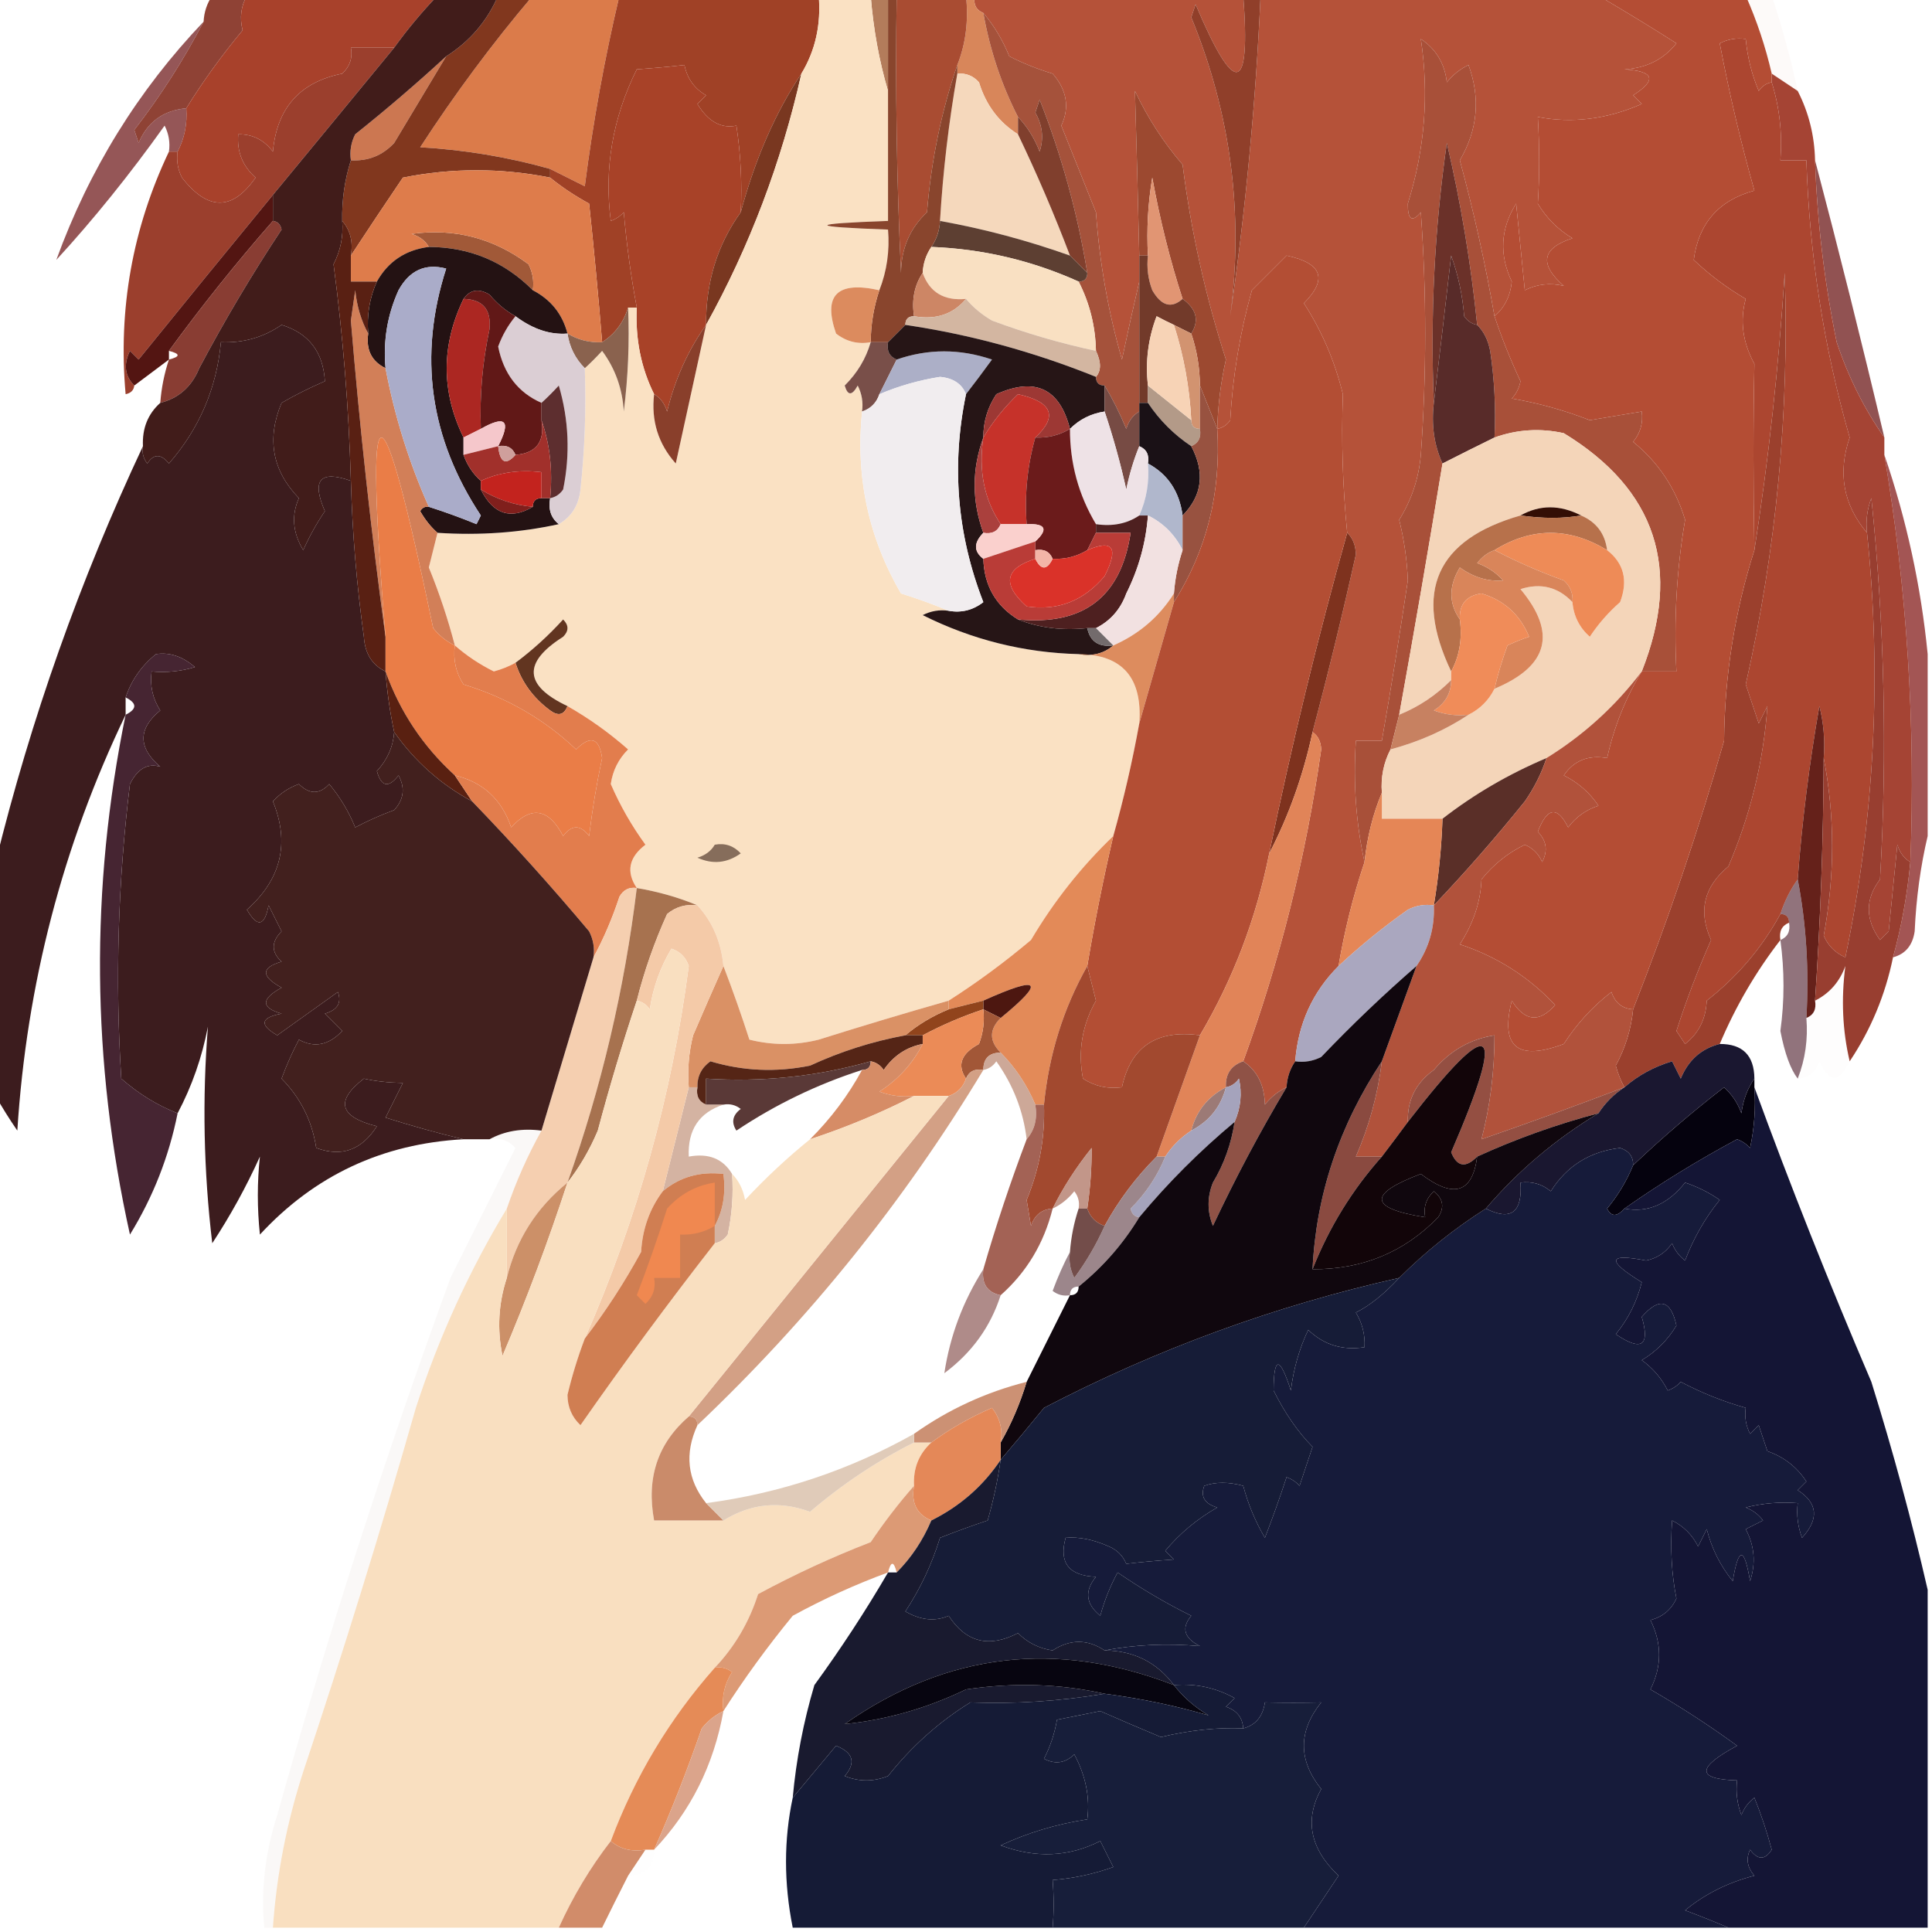 <?xml version="1.0" encoding="UTF-8"?>
<!DOCTYPE svg PUBLIC "-//W3C//DTD SVG 1.1//EN" "http://www.w3.org/Graphics/SVG/1.1/DTD/svg11.dtd">
<svg xmlns="http://www.w3.org/2000/svg" version="1.1" width="223px" height="223px" style="shape-rendering:geometricPrecision; text-rendering:geometricPrecision; image-rendering:optimizeQuality; fill-rule:evenodd; clip-rule:evenodd" xmlns:xlink="http://www.w3.org/1999/xlink">
<g><path style="opacity:1" fill="#b55239" d="M 112.5,-0.5 C 122.833,-0.5 133.167,-0.5 143.5,-0.5C 144.379,10.92 142.545,11.253 138,0.5C 137.833,1 137.667,1.5 137.5,2C 142.068,13.109 143.568,24.609 142,36.5C 143.773,24.222 144.94,11.889 145.5,-0.5C 158.5,-0.5 171.5,-0.5 184.5,-0.5C 187.836,1.463 190.836,3.296 193.5,5C 192.003,6.871 190.003,7.871 187.5,8C 190.943,8.221 191.276,9.221 188.5,11C 188.833,11.333 189.167,11.667 189.5,12C 185.479,13.765 181.479,14.265 177.5,13.5C 177.712,17.015 177.712,20.348 177.5,23.5C 178.5,25.167 179.833,26.5 181.5,27.5C 177.962,28.645 177.628,30.478 180.5,33C 178.925,32.621 177.425,32.788 176,33.5C 175.667,30.167 175.333,26.833 175,23.5C 173.189,26.396 173.022,29.396 174.5,32.5C 174.332,34.17 173.665,35.504 172.5,36.5C 171.444,30.441 170.11,24.441 168.5,18.5C 170.564,14.991 170.897,11.324 169.5,7.5C 168.522,7.977 167.689,8.643 167,9.5C 166.755,7.337 165.755,5.67 164,4.5C 164.962,10.893 164.462,17.226 162.5,23.5C 162.482,25.373 162.982,25.706 164,24.5C 164.667,33.833 164.667,43.167 164,52.5C 163.764,55.208 162.931,57.708 161.5,60C 162.072,62.291 162.406,64.625 162.5,67C 161.574,73.197 160.574,79.363 159.5,85.5C 158.5,85.5 157.5,85.5 156.5,85.5C 156.181,90.363 156.514,95.03 157.5,99.5C 156.192,103.4 155.192,107.4 154.5,111.5C 151.504,114.497 149.837,118.164 149.5,122.5C 148.89,123.391 148.557,124.391 148.5,125.5C 147.542,125.953 146.708,126.619 146,127.5C 145.95,125.256 145.117,123.589 143.5,122.5C 147.731,110.909 150.731,98.909 152.5,86.5C 152.457,85.584 152.124,84.917 151.5,84.5C 153.302,77.719 154.969,70.886 156.5,64C 156.472,62.93 156.139,62.097 155.5,61.5C 154.978,56.244 154.811,50.91 155,45.5C 154.072,41.702 152.572,38.202 150.5,35C 153.273,32.209 152.607,30.375 148.5,29.5C 147.167,30.833 145.833,32.167 144.5,33.5C 143.122,38.399 142.288,43.399 142,48.5C 141.617,49.056 141.117,49.389 140.5,49.5C 140.572,46.807 140.905,44.14 141.5,41.5C 139.139,34.175 137.472,26.674 136.5,19C 134.306,16.451 132.472,13.617 131,10.5C 131.189,16.805 131.355,23.138 131.5,29.5C 131.5,30.5 131.5,31.5 131.5,32.5C 130.834,35.358 130.167,38.358 129.5,41.5C 127.911,35.969 126.911,30.302 126.5,24.5C 125.166,21.161 123.833,17.827 122.5,14.5C 123.48,12.392 123.146,10.392 121.5,8.5C 119.775,7.985 118.108,7.318 116.5,6.5C 115.725,4.604 114.725,2.937 113.5,1.5C 112.662,1.158 112.328,0.492 112.5,-0.5 Z"/></g>
<g><path style="opacity:0.039" fill="#bf6f5c" d="M 201.5,-0.5 C 202.5,-0.5 203.5,-0.5 204.5,-0.5C 205.703,3.11 206.703,6.777 207.5,10.5C 206.5,9.833 205.5,9.167 204.5,8.5C 203.787,5.406 202.787,2.406 201.5,-0.5 Z"/></g>
<g><path style="opacity:0.949" fill="#89382a" d="M 24.5,-0.5 C 25.833,-0.5 27.167,-0.5 28.5,-0.5C 27.811,0.707 27.645,2.041 28,3.5C 25.583,6.402 23.416,9.402 21.5,12.5C 18.852,12.739 17.018,14.072 16,16.5C 15.833,16 15.667,15.5 15.5,15C 18.556,11.048 21.223,6.881 23.5,2.5C 23.557,1.391 23.89,0.391 24.5,-0.5 Z"/></g>
<g><path style="opacity:1" fill="#b37c5b" d="M 100.5,-0.5 C 101.167,-0.5 101.833,-0.5 102.5,-0.5C 102.5,3.167 102.5,6.833 102.5,10.5C 101.475,7.026 100.808,3.36 100.5,-0.5 Z"/></g>
<g><path style="opacity:1" fill="#a8412b" d="M 28.5,-0.5 C 35.833,-0.5 43.167,-0.5 50.5,-0.5C 48.678,1.404 47.012,3.404 45.5,5.5C 43.833,5.5 42.167,5.5 40.5,5.5C 40.719,6.675 40.386,7.675 39.5,8.5C 34.627,9.465 31.96,12.465 31.5,17.5C 30.476,16.147 29.143,15.48 27.5,15.5C 27.328,17.492 27.995,19.159 29.5,20.5C 26.827,24.35 23.994,24.35 21,20.5C 20.517,19.552 20.351,18.552 20.5,17.5C 21.301,15.958 21.634,14.291 21.5,12.5C 23.416,9.402 25.583,6.402 28,3.5C 27.645,2.041 27.811,0.707 28.5,-0.5 Z"/></g>
<g><path style="opacity:1" fill="#db7b4a" d="M 61.5,-0.5 C 64.833,-0.5 68.167,-0.5 71.5,-0.5C 69.783,6.753 68.45,14.086 67.5,21.5C 66.14,20.82 64.807,20.153 63.5,19.5C 58.613,18.122 53.613,17.289 48.5,17C 52.477,10.87 56.81,5.036 61.5,-0.5 Z"/></g>
<g><path style="opacity:1" fill="#a04126" d="M 71.5,-0.5 C 79.167,-0.5 86.833,-0.5 94.5,-0.5C 94.785,2.829 94.118,5.829 92.5,8.5C 89.513,12.973 87.18,18.307 85.5,24.5C 85.665,21.15 85.498,17.817 85,14.5C 83.243,14.867 81.743,14.034 80.5,12C 80.833,11.667 81.167,11.333 81.5,11C 80.151,10.228 79.318,9.061 79,7.5C 77.355,7.693 75.521,7.86 73.5,8C 70.714,13.615 69.714,19.448 70.5,25.5C 71.086,25.291 71.586,24.957 72,24.5C 72.32,28.214 72.82,31.881 73.5,35.5C 73.167,35.5 72.833,35.5 72.5,35.5C 71.978,37.219 70.978,38.553 69.5,39.5C 69.067,34.167 68.567,28.834 68,23.5C 66.348,22.601 64.848,21.601 63.5,20.5C 63.5,20.167 63.5,19.833 63.5,19.5C 64.807,20.153 66.14,20.82 67.5,21.5C 68.45,14.086 69.783,6.753 71.5,-0.5 Z"/></g>
<g><path style="opacity:1" fill="#d8865a" d="M 111.5,-0.5 C 111.833,-0.5 112.167,-0.5 112.5,-0.5C 112.328,0.492 112.662,1.158 113.5,1.5C 114.261,5.784 115.595,9.784 117.5,13.5C 117.5,14.167 117.5,14.833 117.5,15.5C 115.292,14.106 113.792,12.106 113,9.5C 112.329,8.748 111.496,8.414 110.5,8.5C 110.5,8.167 110.5,7.833 110.5,7.5C 111.473,5.052 111.806,2.385 111.5,-0.5 Z"/></g>
<g><path style="opacity:1" fill="#a85039" d="M 172.5,36.5 C 173.349,39.035 174.349,41.535 175.5,44C 175.355,44.772 175.022,45.439 174.5,46C 177.581,46.527 180.581,47.36 183.5,48.5C 185.512,48.16 187.512,47.827 189.5,47.5C 189.67,48.822 189.337,49.989 188.5,51C 191.405,53.353 193.405,56.353 194.5,60C 193.525,65.741 193.192,71.575 193.5,77.5C 192.167,77.5 190.833,77.5 189.5,77.5C 194.169,65.674 191.169,56.508 180.5,50C 177.779,49.398 175.113,49.565 172.5,50.5C 172.665,47.15 172.498,43.817 172,40.5C 171.768,39.263 171.268,38.263 170.5,37.5C 169.788,30.437 168.621,23.437 167,16.5C 165.577,26.42 165.077,36.42 165.5,46.5C 165.198,49.059 165.532,51.393 166.5,53.5C 164.917,63.148 163.251,72.815 161.5,82.5C 161.167,83.833 160.833,85.167 160.5,86.5C 159.699,88.042 159.366,89.709 159.5,91.5C 158.469,93.961 157.802,96.627 157.5,99.5C 156.514,95.03 156.181,90.363 156.5,85.5C 157.5,85.5 158.5,85.5 159.5,85.5C 160.574,79.363 161.574,73.197 162.5,67C 162.406,64.625 162.072,62.291 161.5,60C 162.931,57.708 163.764,55.208 164,52.5C 164.667,43.167 164.667,33.833 164,24.5C 162.982,25.706 162.482,25.373 162.5,23.5C 164.462,17.226 164.962,10.893 164,4.5C 165.755,5.67 166.755,7.337 167,9.5C 167.689,8.643 168.522,7.977 169.5,7.5C 170.897,11.324 170.564,14.991 168.5,18.5C 170.11,24.441 171.444,30.441 172.5,36.5 Z"/></g>
<g><path style="opacity:1" fill="#a94c32" d="M 103.5,-0.5 C 106.167,-0.5 108.833,-0.5 111.5,-0.5C 111.806,2.385 111.473,5.052 110.5,7.5C 108.651,12.884 107.484,18.551 107,24.5C 105.019,26.359 104.019,28.692 104,31.5C 103.5,20.838 103.333,10.172 103.5,-0.5 Z"/></g>
<g><path style="opacity:1" fill="#cc7751" d="M 51.5,6.5 C 49.523,9.778 47.523,13.111 45.5,16.5C 44.15,17.95 42.483,18.617 40.5,18.5C 40.35,17.448 40.517,16.448 41,15.5C 44.624,12.611 48.124,9.611 51.5,6.5 Z"/></g>
<g><path style="opacity:1" fill="#81371e" d="M 57.5,-0.5 C 58.833,-0.5 60.167,-0.5 61.5,-0.5C 56.81,5.036 52.477,10.87 48.5,17C 53.613,17.289 58.613,18.122 63.5,19.5C 63.5,19.833 63.5,20.167 63.5,20.5C 57.831,19.371 52.164,19.371 46.5,20.5C 44.441,23.541 42.441,26.541 40.5,29.5C 40.768,27.901 40.434,26.568 39.5,25.5C 39.448,23.097 39.781,20.764 40.5,18.5C 42.483,18.617 44.15,17.95 45.5,16.5C 47.523,13.111 49.523,9.778 51.5,6.5C 54.213,4.786 56.213,2.453 57.5,-0.5 Z"/></g>
<g><path style="opacity:0.851" fill="#82393a" d="M 23.5,2.5 C 21.223,6.881 18.556,11.048 15.5,15C 15.667,15.5 15.833,16 16,16.5C 17.018,14.072 18.852,12.739 21.5,12.5C 21.634,14.291 21.301,15.958 20.5,17.5C 20.167,17.5 19.833,17.5 19.5,17.5C 19.649,16.448 19.483,15.448 19,14.5C 14.966,20.156 10.799,25.323 6.5,30C 10.287,19.578 15.953,10.411 23.5,2.5 Z"/></g>
<g><path style="opacity:1" fill="#f5d8bc" d="M 110.5,8.5 C 111.496,8.414 112.329,8.748 113,9.5C 113.792,12.106 115.292,14.106 117.5,15.5C 119.695,20.085 121.695,24.751 123.5,29.5C 118.597,27.754 113.597,26.421 108.5,25.5C 108.84,19.792 109.507,14.125 110.5,8.5 Z"/></g>
<g><path style="opacity:1" fill="#9c4930" d="M 140.5,49.5 C 139.833,47.833 139.167,46.167 138.5,44.5C 138.483,42.435 138.15,40.435 137.5,38.5C 138.443,36.999 138.109,35.665 136.5,34.5C 135.05,30.034 133.884,25.368 133,20.5C 132.502,23.482 132.335,26.482 132.5,29.5C 132.167,29.5 131.833,29.5 131.5,29.5C 131.355,23.138 131.189,16.805 131,10.5C 132.472,13.617 134.306,16.451 136.5,19C 137.472,26.674 139.139,34.175 141.5,41.5C 140.905,44.14 140.572,46.807 140.5,49.5 Z"/></g>
<g><path style="opacity:1" fill="#a5523b" d="M 113.5,1.5 C 114.725,2.937 115.725,4.604 116.5,6.5C 118.108,7.318 119.775,7.985 121.5,8.5C 123.146,10.392 123.48,12.392 122.5,14.5C 123.833,17.827 125.166,21.161 126.5,24.5C 126.911,30.302 127.911,35.969 129.5,41.5C 130.167,38.358 130.834,35.358 131.5,32.5C 131.5,37.167 131.5,41.833 131.5,46.5C 131.5,46.833 131.5,47.167 131.5,47.5C 130.778,47.917 130.278,48.584 130,49.5C 129.243,47.685 128.41,46.019 127.5,44.5C 126.833,44.5 126.5,44.167 126.5,43.5C 127.116,42.798 127.116,41.798 126.5,40.5C 126.44,37.659 125.774,34.992 124.5,32.5C 125.167,32.5 125.5,32.167 125.5,31.5C 124.382,24.646 122.549,17.979 120,11.5C 119.833,12 119.667,12.5 119.5,13C 120.33,14.465 120.496,15.965 120,17.5C 119.392,15.934 118.558,14.6 117.5,13.5C 115.595,9.784 114.261,5.784 113.5,1.5 Z"/></g>
<g><path style="opacity:1" fill="#9b3f2d" d="M 45.5,5.5 C 40.871,11.136 36.204,16.802 31.5,22.5C 26.352,28.763 21.186,35.096 16,41.5C 15.667,41.167 15.333,40.833 15,40.5C 14.235,42.066 14.402,43.399 15.5,44.5C 15.44,45.043 15.107,45.376 14.5,45.5C 13.624,35.678 15.291,26.345 19.5,17.5C 19.833,17.5 20.167,17.5 20.5,17.5C 20.351,18.552 20.517,19.552 21,20.5C 23.994,24.35 26.827,24.35 29.5,20.5C 27.995,19.159 27.328,17.492 27.5,15.5C 29.143,15.48 30.476,16.147 31.5,17.5C 31.96,12.465 34.627,9.465 39.5,8.5C 40.386,7.675 40.719,6.675 40.5,5.5C 42.167,5.5 43.833,5.5 45.5,5.5 Z"/></g>
<g><path style="opacity:1" fill="#a84228" d="M 85.5,24.5 C 82.799,28.25 81.466,32.583 81.5,37.5C 79.411,40.437 77.911,43.77 77,47.5C 76.722,46.584 76.222,45.917 75.5,45.5C 73.989,42.456 73.322,39.122 73.5,35.5C 72.82,31.881 72.32,28.214 72,24.5C 71.586,24.957 71.086,25.291 70.5,25.5C 69.714,19.448 70.714,13.615 73.5,8C 75.521,7.86 77.355,7.693 79,7.5C 79.318,9.061 80.151,10.228 81.5,11C 81.167,11.333 80.833,11.667 80.5,12C 81.743,14.034 83.243,14.867 85,14.5C 85.498,17.817 85.665,21.15 85.5,24.5 Z"/></g>
<g><path style="opacity:1" fill="#793720" d="M 92.5,8.5 C 90.192,18.765 86.525,28.432 81.5,37.5C 81.466,32.583 82.799,28.25 85.5,24.5C 87.18,18.307 89.513,12.973 92.5,8.5 Z"/></g>
<g><path style="opacity:1" fill="#6b3129" d="M 170.5,37.5 C 169.883,37.389 169.383,37.056 169,36.5C 168.814,34.099 168.314,31.766 167.5,29.5C 166.833,35.319 166.167,40.986 165.5,46.5C 165.077,36.42 165.577,26.42 167,16.5C 168.621,23.437 169.788,30.437 170.5,37.5 Z"/></g>
<g><path style="opacity:1" fill="#903f2a" d="M 143.5,-0.5 C 144.167,-0.5 144.833,-0.5 145.5,-0.5C 144.94,11.889 143.773,24.222 142,36.5C 143.568,24.609 142.068,13.109 137.5,2C 137.667,1.5 137.833,1 138,0.5C 142.545,11.253 144.379,10.92 143.5,-0.5 Z"/></g>
<g><path style="opacity:1" fill="#803f2d" d="M 125.5,31.5 C 124.833,30.833 124.167,30.167 123.5,29.5C 121.695,24.751 119.695,20.085 117.5,15.5C 117.5,14.833 117.5,14.167 117.5,13.5C 118.558,14.6 119.392,15.934 120,17.5C 120.496,15.965 120.33,14.465 119.5,13C 119.667,12.5 119.833,12 120,11.5C 122.549,17.979 124.382,24.646 125.5,31.5 Z"/></g>
<g><path style="opacity:1" fill="#e19573" d="M 136.5,34.5 C 135.207,35.645 134.041,35.312 133,33.5C 132.51,32.207 132.343,30.873 132.5,29.5C 132.335,26.482 132.502,23.482 133,20.5C 133.884,25.368 135.05,30.034 136.5,34.5 Z"/></g>
<g><path style="opacity:1" fill="#a15938" d="M 61.5,33.5 C 58.209,30.19 54.209,28.523 49.5,28.5C 49.083,27.778 48.416,27.278 47.5,27C 52.452,26.316 56.952,27.482 61,30.5C 61.483,31.448 61.65,32.448 61.5,33.5 Z"/></g>
<g><path style="opacity:1" fill="#5d3f32" d="M 108.5,25.5 C 113.597,26.421 118.597,27.754 123.5,29.5C 124.167,30.167 124.833,30.833 125.5,31.5C 125.5,32.167 125.167,32.5 124.5,32.5C 119.107,30.069 113.44,28.735 107.5,28.5C 108.11,27.609 108.443,26.609 108.5,25.5 Z"/></g>
<g><path style="opacity:1" fill="#de7c4b" d="M 63.5,20.5 C 64.848,21.601 66.348,22.601 68,23.5C 68.567,28.834 69.067,34.167 69.5,39.5C 68.041,39.567 66.708,39.234 65.5,38.5C 64.92,36.251 63.587,34.585 61.5,33.5C 61.65,32.448 61.483,31.448 61,30.5C 56.952,27.482 52.452,26.316 47.5,27C 48.416,27.278 49.083,27.778 49.5,28.5C 46.802,28.845 44.802,30.178 43.5,32.5C 42.5,32.5 41.5,32.5 40.5,32.5C 40.5,31.5 40.5,30.5 40.5,29.5C 42.441,26.541 44.441,23.541 46.5,20.5C 52.164,19.371 57.831,19.371 63.5,20.5 Z"/></g>
<g><path style="opacity:1" fill="#fae1c3" d="M 94.5,-0.5 C 96.5,-0.5 98.5,-0.5 100.5,-0.5C 100.808,3.36 101.475,7.026 102.5,10.5C 102.5,15.5 102.5,20.5 102.5,25.5C 93.167,25.833 93.167,26.167 102.5,26.5C 102.702,28.95 102.369,31.283 101.5,33.5C 96.624,32.404 94.957,34.071 96.5,38.5C 97.689,39.429 99.022,39.762 100.5,39.5C 99.952,41.394 98.952,43.06 97.5,44.5C 97.846,45.696 98.346,45.696 99,44.5C 99.483,45.448 99.65,46.448 99.5,47.5C 98.742,55.062 100.242,62.062 104,68.5C 105.948,69.109 107.782,69.776 109.5,70.5C 108.448,70.35 107.448,70.517 106.5,71C 112.184,73.841 118.184,75.341 124.5,75.5C 129.546,75.556 131.88,78.222 131.5,83.5C 130.707,87.88 129.707,92.213 128.5,96.5C 124.817,100.025 121.65,104.025 119,108.5C 115.932,111.083 112.765,113.416 109.5,115.5C 104.451,116.94 99.451,118.44 94.5,120C 91.833,120.667 89.167,120.667 86.5,120C 85.577,117.14 84.577,114.307 83.5,111.5C 83.241,108.728 82.241,106.395 80.5,104.5C 78.343,103.593 76.01,102.927 73.5,102.5C 72.243,100.632 72.576,98.965 74.5,97.5C 72.897,95.292 71.564,92.959 70.5,90.5C 70.722,88.945 71.389,87.611 72.5,86.5C 70.313,84.578 67.98,82.912 65.5,81.5C 60.483,79.133 60.316,76.466 65,73.5C 65.667,72.833 65.667,72.167 65,71.5C 63.296,73.373 61.463,75.04 59.5,76.5C 58.735,76.923 57.902,77.257 57,77.5C 55.357,76.685 53.857,75.685 52.5,74.5C 51.704,71.444 50.704,68.444 49.5,65.5C 49.846,64.151 50.179,62.818 50.5,61.5C 55.363,61.819 60.03,61.486 64.5,60.5C 65.966,59.653 66.8,58.32 67,56.5C 67.499,51.845 67.666,47.178 67.5,42.5C 68.151,41.909 68.818,41.243 69.5,40.5C 71.015,42.547 71.849,44.881 72,47.5C 72.499,43.514 72.665,39.514 72.5,35.5C 72.833,35.5 73.167,35.5 73.5,35.5C 73.322,39.122 73.989,42.456 75.5,45.5C 75.144,48.564 75.977,51.231 78,53.5C 79.172,48.146 80.339,42.813 81.5,37.5C 86.525,28.432 90.192,18.765 92.5,8.5C 94.118,5.829 94.785,2.829 94.5,-0.5 Z"/></g>
<g><path style="opacity:1" fill="#89452d" d="M 102.5,-0.5 C 102.833,-0.5 103.167,-0.5 103.5,-0.5C 103.333,10.172 103.5,20.838 104,31.5C 104.019,28.692 105.019,26.359 107,24.5C 107.484,18.551 108.651,12.884 110.5,7.5C 110.5,7.833 110.5,8.167 110.5,8.5C 109.507,14.125 108.84,19.792 108.5,25.5C 108.443,26.609 108.11,27.609 107.5,28.5C 106.89,29.391 106.557,30.391 106.5,31.5C 105.549,32.919 105.216,34.585 105.5,36.5C 104.833,36.5 104.5,36.833 104.5,37.5C 103.833,38.167 103.167,38.833 102.5,39.5C 101.833,39.5 101.167,39.5 100.5,39.5C 100.517,37.435 100.85,35.435 101.5,33.5C 102.369,31.283 102.702,28.95 102.5,26.5C 93.167,26.167 93.167,25.833 102.5,25.5C 102.5,20.5 102.5,15.5 102.5,10.5C 102.5,6.833 102.5,3.167 102.5,-0.5 Z"/></g>
<g><path style="opacity:1" fill="#531512" d="M 31.5,22.5 C 31.5,23.5 31.5,24.5 31.5,25.5C 27.249,30.357 23.249,35.357 19.5,40.5C 19.5,40.833 19.5,41.167 19.5,41.5C 18.167,42.5 16.833,43.5 15.5,44.5C 14.402,43.399 14.235,42.066 15,40.5C 15.333,40.833 15.667,41.167 16,41.5C 21.186,35.096 26.352,28.763 31.5,22.5 Z"/></g>
<g><path style="opacity:1" fill="#f9e0c2" d="M 107.5,28.5 C 113.44,28.735 119.107,30.069 124.5,32.5C 125.774,34.992 126.44,37.659 126.5,40.5C 122.423,39.63 118.423,38.463 114.5,37C 113.309,36.302 112.309,35.469 111.5,34.5C 108.966,34.741 107.3,33.741 106.5,31.5C 106.557,30.391 106.89,29.391 107.5,28.5 Z"/></g>
<g><path style="opacity:1" fill="#cd8665" d="M 106.5,31.5 C 107.3,33.741 108.966,34.741 111.5,34.5C 110.01,36.28 108.01,36.947 105.5,36.5C 105.216,34.585 105.549,32.919 106.5,31.5 Z"/></g>
<g><path style="opacity:1" fill="#723a2a" d="M 131.5,29.5 C 131.833,29.5 132.167,29.5 132.5,29.5C 132.343,30.873 132.51,32.207 133,33.5C 134.041,35.312 135.207,35.645 136.5,34.5C 138.109,35.665 138.443,36.999 137.5,38.5C 136.833,38.167 136.167,37.833 135.5,37.5C 134.85,37.196 134.183,36.863 133.5,36.5C 132.52,39.087 132.187,41.753 132.5,44.5C 132.5,45.167 132.5,45.833 132.5,46.5C 132.167,46.5 131.833,46.5 131.5,46.5C 131.5,41.833 131.5,37.167 131.5,32.5C 131.5,31.5 131.5,30.5 131.5,29.5 Z"/></g>
<g><path style="opacity:1" fill="#893d33" d="M 31.5,25.5 C 32.043,25.56 32.376,25.893 32.5,26.5C 29.081,31.668 25.915,37.002 23,42.5C 22.124,44.636 20.624,45.969 18.5,46.5C 18.629,44.784 18.962,43.117 19.5,41.5C 20.833,41.167 20.833,40.833 19.5,40.5C 23.249,35.357 27.249,30.357 31.5,25.5 Z"/></g>
<g><path style="opacity:1" fill="#dc8b5e" d="M 101.5,33.5 C 100.85,35.435 100.517,37.435 100.5,39.5C 99.022,39.762 97.689,39.429 96.5,38.5C 94.957,34.071 96.624,32.404 101.5,33.5 Z"/></g>
<g><path style="opacity:1" fill="#241213" d="M 49.5,28.5 C 54.209,28.523 58.209,30.19 61.5,33.5C 63.587,34.585 64.92,36.251 65.5,38.5C 63.502,38.662 61.502,37.995 59.5,36.5C 58.373,35.878 57.373,35.045 56.5,34C 55.251,33.26 54.251,33.426 53.5,34.5C 50.914,39.863 50.914,45.196 53.5,50.5C 53.5,51.167 53.5,51.833 53.5,52.5C 53.932,53.709 54.599,54.709 55.5,55.5C 55.5,55.833 55.5,56.167 55.5,56.5C 56.92,59.349 58.92,60.016 61.5,58.5C 61.5,57.833 61.833,57.5 62.5,57.5C 62.833,57.5 63.167,57.5 63.5,57.5C 63.263,58.791 63.596,59.791 64.5,60.5C 60.03,61.486 55.363,61.819 50.5,61.5C 49.733,60.828 49.066,59.995 48.5,59C 48.728,58.601 49.062,58.435 49.5,58.5C 51.352,59.089 53.185,59.756 55,60.5C 55.167,60.167 55.333,59.833 55.5,59.5C 49.593,50.567 48.26,41.067 51.5,31C 49.097,30.37 47.263,31.203 46,33.5C 44.711,36.351 44.211,39.351 44.5,42.5C 42.896,41.713 42.229,40.38 42.5,38.5C 42.325,36.379 42.659,34.379 43.5,32.5C 44.802,30.178 46.802,28.845 49.5,28.5 Z"/></g>
<g><path style="opacity:1" fill="#d3b6a1" d="M 111.5,34.5 C 112.309,35.469 113.309,36.302 114.5,37C 118.423,38.463 122.423,39.63 126.5,40.5C 127.116,41.798 127.116,42.798 126.5,43.5C 119.317,40.603 111.984,38.603 104.5,37.5C 104.5,36.833 104.833,36.5 105.5,36.5C 108.01,36.947 110.01,36.28 111.5,34.5 Z"/></g>
<g><path style="opacity:0.812" fill="#782a2a" d="M 209.5,18.5 C 212.278,29.031 214.945,39.698 217.5,50.5C 215.186,47.205 213.352,43.538 212,39.5C 210.578,32.562 209.745,25.562 209.5,18.5 Z"/></g>
<g><path style="opacity:1" fill="#794f49" d="M 100.5,39.5 C 101.167,39.5 101.833,39.5 102.5,39.5C 102.328,40.492 102.662,41.158 103.5,41.5C 102.833,42.833 102.167,44.167 101.5,45.5C 101.167,46.5 100.5,47.167 99.5,47.5C 99.65,46.448 99.483,45.448 99,44.5C 98.346,45.696 97.846,45.696 97.5,44.5C 98.952,43.06 99.952,41.394 100.5,39.5 Z"/></g>
<g><path style="opacity:1" fill="#d29370" d="M 135.5,37.5 C 136.167,37.833 136.833,38.167 137.5,38.5C 138.15,40.435 138.483,42.435 138.5,44.5C 138.5,46.167 138.5,47.833 138.5,49.5C 137.833,49.5 137.5,49.167 137.5,48.5C 137.309,44.738 136.642,41.071 135.5,37.5 Z"/></g>
<g><path style="opacity:1" fill="#ac2722" d="M 53.5,34.5 C 55.722,34.559 56.722,35.725 56.5,38C 55.69,41.792 55.356,45.626 55.5,49.5C 54.833,49.833 54.167,50.167 53.5,50.5C 50.914,45.196 50.914,39.863 53.5,34.5 Z"/></g>
<g><path style="opacity:1" fill="#8a624e" d="M 72.5,35.5 C 72.665,39.514 72.499,43.514 72,47.5C 71.849,44.881 71.015,42.547 69.5,40.5C 68.818,41.243 68.151,41.909 67.5,42.5C 66.4,41.395 65.733,40.062 65.5,38.5C 66.708,39.234 68.041,39.567 69.5,39.5C 70.978,38.553 71.978,37.219 72.5,35.5 Z"/></g>
<g><path style="opacity:1" fill="#582b29" d="M 170.5,37.5 C 171.268,38.263 171.768,39.263 172,40.5C 172.498,43.817 172.665,47.15 172.5,50.5C 170.517,51.471 168.517,52.471 166.5,53.5C 165.532,51.393 165.198,49.059 165.5,46.5C 166.167,40.986 166.833,35.319 167.5,29.5C 168.314,31.766 168.814,34.099 169,36.5C 169.383,37.056 169.883,37.389 170.5,37.5 Z"/></g>
<g><path style="opacity:1" fill="#acafc7" d="M 111.5,45.5 C 111.03,44.306 110.03,43.64 108.5,43.5C 106.068,43.886 103.734,44.553 101.5,45.5C 102.167,44.167 102.833,42.833 103.5,41.5C 107.123,40.242 110.79,40.242 114.5,41.5C 113.479,42.901 112.479,44.235 111.5,45.5 Z"/></g>
<g><path style="opacity:1" fill="#dbced4" d="M 59.5,36.5 C 61.502,37.995 63.502,38.662 65.5,38.5C 65.733,40.062 66.4,41.395 67.5,42.5C 67.666,47.178 67.499,51.845 67,56.5C 66.8,58.32 65.966,59.653 64.5,60.5C 63.596,59.791 63.263,58.791 63.5,57.5C 64.117,57.389 64.617,57.056 65,56.5C 65.826,52.459 65.66,48.459 64.5,44.5C 63.818,45.243 63.151,45.909 62.5,46.5C 59.794,45.31 58.128,43.144 57.5,40C 57.978,38.697 58.645,37.531 59.5,36.5 Z"/></g>
<g><path style="opacity:1" fill="#411c1a" d="M 50.5,-0.5 C 52.833,-0.5 55.167,-0.5 57.5,-0.5C 56.213,2.453 54.213,4.786 51.5,6.5C 48.124,9.611 44.624,12.611 41,15.5C 40.517,16.448 40.35,17.448 40.5,18.5C 39.781,20.764 39.448,23.097 39.5,25.5C 39.643,27.262 39.309,28.929 38.5,30.5C 39.591,38.778 40.258,47.111 40.5,55.5C 36.934,54.237 35.934,55.403 37.5,59C 36.54,60.419 35.706,61.919 35,63.5C 33.783,61.48 33.617,59.48 34.5,57.5C 31.426,54.324 30.759,50.658 32.5,46.5C 34.113,45.573 35.779,44.739 37.5,44C 37.302,40.625 35.635,38.458 32.5,37.5C 30.423,38.937 28.09,39.604 25.5,39.5C 25.006,44.806 23.006,49.473 19.5,53.5C 18.575,52.359 17.741,52.359 17,53.5C 16.536,52.906 16.369,52.239 16.5,51.5C 16.402,49.447 17.069,47.78 18.5,46.5C 20.624,45.969 22.124,44.636 23,42.5C 25.915,37.002 29.081,31.668 32.5,26.5C 32.376,25.893 32.043,25.56 31.5,25.5C 31.5,24.5 31.5,23.5 31.5,22.5C 36.204,16.802 40.871,11.136 45.5,5.5C 47.012,3.404 48.678,1.404 50.5,-0.5 Z"/></g>
<g><path style="opacity:1" fill="#261516" d="M 104.5,37.5 C 111.984,38.603 119.317,40.603 126.5,43.5C 126.5,44.167 126.833,44.5 127.5,44.5C 127.5,45.5 127.5,46.5 127.5,47.5C 125.938,47.733 124.605,48.4 123.5,49.5C 122.311,44.83 119.478,43.497 115,45.5C 113.991,47.025 113.491,48.692 113.5,50.5C 112.167,54.167 112.167,57.833 113.5,61.5C 112.375,62.652 112.375,63.652 113.5,64.5C 113.599,67.586 114.932,69.919 117.5,71.5C 119.948,72.473 122.615,72.806 125.5,72.5C 125.821,74.048 126.821,74.715 128.5,74.5C 127.432,75.434 126.099,75.768 124.5,75.5C 118.184,75.341 112.184,73.841 106.5,71C 107.448,70.517 108.448,70.35 109.5,70.5C 110.978,70.762 112.311,70.429 113.5,69.5C 110.467,61.705 109.8,53.705 111.5,45.5C 112.479,44.235 113.479,42.901 114.5,41.5C 110.79,40.242 107.123,40.242 103.5,41.5C 102.662,41.158 102.328,40.492 102.5,39.5C 103.167,38.833 103.833,38.167 104.5,37.5 Z"/></g>
<g><path style="opacity:1" fill="#9d3834" d="M 123.5,49.5 C 122.292,50.234 120.959,50.567 119.5,50.5C 122.135,48.05 121.468,46.384 117.5,45.5C 115.918,47.015 114.584,48.681 113.5,50.5C 113.491,48.692 113.991,47.025 115,45.5C 119.478,43.497 122.311,44.83 123.5,49.5 Z"/></g>
<g><path style="opacity:1" fill="#b39a88" d="M 132.5,44.5 C 134.167,45.833 135.833,47.167 137.5,48.5C 137.5,49.167 137.833,49.5 138.5,49.5C 138.672,50.492 138.338,51.158 137.5,51.5C 135.5,50.167 133.833,48.5 132.5,46.5C 132.5,45.833 132.5,45.167 132.5,44.5 Z"/></g>
<g><path style="opacity:1" fill="#f7d3b6" d="M 135.5,37.5 C 136.642,41.071 137.309,44.738 137.5,48.5C 135.833,47.167 134.167,45.833 132.5,44.5C 132.187,41.753 132.52,39.087 133.5,36.5C 134.183,36.863 134.85,37.196 135.5,37.5 Z"/></g>
<g><path style="opacity:1" fill="#d27f58" d="M 42.5,38.5 C 42.229,40.38 42.896,41.713 44.5,42.5C 45.56,48.089 47.227,53.422 49.5,58.5C 49.062,58.435 48.728,58.601 48.5,59C 49.066,59.995 49.733,60.828 50.5,61.5C 50.179,62.818 49.846,64.151 49.5,65.5C 50.704,68.444 51.704,71.444 52.5,74.5C 51.542,74.047 50.708,73.38 50,72.5C 43.831,42.84 41.998,43.174 44.5,73.5C 42.854,61.527 41.521,49.36 40.5,37C 40.667,35.833 40.833,34.667 41,33.5C 41.198,35.382 41.698,37.048 42.5,38.5 Z"/></g>
<g><path style="opacity:1" fill="#aaacc9" d="M 49.5,58.5 C 47.227,53.422 45.56,48.089 44.5,42.5C 44.211,39.351 44.711,36.351 46,33.5C 47.263,31.203 49.097,30.37 51.5,31C 48.26,41.067 49.593,50.567 55.5,59.5C 55.333,59.833 55.167,60.167 55,60.5C 53.185,59.756 51.352,59.089 49.5,58.5 Z"/></g>
<g><path style="opacity:1" fill="#611817" d="M 53.5,34.5 C 54.251,33.426 55.251,33.26 56.5,34C 57.373,35.045 58.373,35.878 59.5,36.5C 58.645,37.531 57.978,38.697 57.5,40C 58.128,43.144 59.794,45.31 62.5,46.5C 62.5,47.167 62.5,47.833 62.5,48.5C 62.912,50.973 61.912,52.306 59.5,52.5C 59.158,51.662 58.492,51.328 57.5,51.5C 59.025,48.543 58.358,47.876 55.5,49.5C 55.356,45.626 55.69,41.792 56.5,38C 56.722,35.725 55.722,34.559 53.5,34.5 Z"/></g>
<g><path style="opacity:1" fill="#893f2b" d="M 81.5,37.5 C 80.339,42.813 79.172,48.146 78,53.5C 75.977,51.231 75.144,48.564 75.5,45.5C 76.222,45.917 76.722,46.584 77,47.5C 77.911,43.77 79.411,40.437 81.5,37.5 Z"/></g>
<g><path style="opacity:1" fill="#5d2e2f" d="M 63.5,57.5 C 63.81,54.287 63.477,51.287 62.5,48.5C 62.5,47.833 62.5,47.167 62.5,46.5C 63.151,45.909 63.818,45.243 64.5,44.5C 65.66,48.459 65.826,52.459 65,56.5C 64.617,57.056 64.117,57.389 63.5,57.5 Z"/></g>
<g><path style="opacity:1" fill="#f5c7cb" d="M 57.5,51.5 C 56.167,51.833 54.833,52.167 53.5,52.5C 53.5,51.833 53.5,51.167 53.5,50.5C 54.167,50.167 54.833,49.833 55.5,49.5C 58.358,47.876 59.025,48.543 57.5,51.5 Z"/></g>
<g><path style="opacity:1" fill="#774b44" d="M 127.5,44.5 C 128.41,46.019 129.243,47.685 130,49.5C 130.278,48.584 130.778,47.917 131.5,47.5C 131.5,48.833 131.5,50.167 131.5,51.5C 130.852,53.086 130.352,54.752 130,56.5C 129.315,53.421 128.481,50.421 127.5,47.5C 127.5,46.5 127.5,45.5 127.5,44.5 Z"/></g>
<g><path style="opacity:1" fill="#ac4630" d="M 204.5,9.5 C 205.403,12.392 205.736,15.392 205.5,18.5C 206.5,18.5 207.5,18.5 208.5,18.5C 208.854,29.463 210.521,40.129 213.5,50.5C 212.094,54.596 212.761,58.263 215.5,61.5C 217.215,77.988 216.382,94.322 213,110.5C 211.842,110.002 211.009,109.169 210.5,108C 211.796,101.025 211.796,94.192 210.5,87.5C 210.662,85.473 210.495,83.473 210,81.5C 208.838,88.135 208.005,94.801 207.5,101.5C 206.655,102.671 205.989,104.005 205.5,105.5C 203.376,109.399 200.543,112.733 197,115.5C 196.902,117.619 196.069,119.286 194.5,120.5C 194.167,120 193.833,119.5 193.5,119C 194.647,115.435 195.981,111.935 197.5,108.5C 195.987,105.197 196.653,102.364 199.5,100C 202.056,94.018 203.556,87.852 204,81.5C 203.667,82.167 203.333,82.833 203,83.5C 202.5,82 202,80.5 201.5,79C 205.043,63.358 206.543,47.525 206,31.5C 205.306,42.366 204.139,53.033 202.5,63.5C 202.358,56.225 202.358,49.058 202.5,42C 201.142,39.502 200.809,37.002 201.5,34.5C 199.362,33.256 197.362,31.756 195.5,30C 196.051,25.782 198.384,23.116 202.5,22C 200.943,16.483 199.61,10.816 198.5,5C 199.448,4.517 200.448,4.351 201.5,4.5C 201.687,6.564 202.187,8.564 203,10.5C 203.383,9.944 203.883,9.611 204.5,9.5 Z"/></g>
<g><path style="opacity:1" fill="#1a1116" d="M 131.5,46.5 C 131.833,46.5 132.167,46.5 132.5,46.5C 133.833,48.5 135.5,50.167 137.5,51.5C 139.102,54.534 138.769,57.201 136.5,59.5C 136.13,56.733 134.796,54.733 132.5,53.5C 132.672,52.508 132.338,51.842 131.5,51.5C 131.5,50.167 131.5,48.833 131.5,47.5C 131.5,47.167 131.5,46.833 131.5,46.5 Z"/></g>
<g><path style="opacity:1" fill="#a1302b" d="M 62.5,48.5 C 63.477,51.287 63.81,54.287 63.5,57.5C 63.167,57.5 62.833,57.5 62.5,57.5C 62.5,56.5 62.5,55.5 62.5,54.5C 59.941,54.198 57.607,54.532 55.5,55.5C 54.599,54.709 53.932,53.709 53.5,52.5C 54.833,52.167 56.167,51.833 57.5,51.5C 57.711,53.424 58.377,53.757 59.5,52.5C 61.912,52.306 62.912,50.973 62.5,48.5 Z"/></g>
<g><path style="opacity:1" fill="#cf9f9c" d="M 57.5,51.5 C 58.492,51.328 59.158,51.662 59.5,52.5C 58.377,53.757 57.711,53.424 57.5,51.5 Z"/></g>
<g><path style="opacity:1" fill="#eee2e6" d="M 127.5,47.5 C 128.481,50.421 129.315,53.421 130,56.5C 130.352,54.752 130.852,53.086 131.5,51.5C 132.338,51.842 132.672,52.508 132.5,53.5C 132.675,55.621 132.341,57.621 131.5,59.5C 130.081,60.451 128.415,60.785 126.5,60.5C 124.489,57.131 123.489,53.464 123.5,49.5C 124.605,48.4 125.938,47.733 127.5,47.5 Z"/></g>
<g><path style="opacity:1" fill="#c6322a" d="M 119.5,50.5 C 118.586,53.728 118.253,57.061 118.5,60.5C 117.5,60.5 116.5,60.5 115.5,60.5C 113.598,57.663 112.931,54.329 113.5,50.5C 114.584,48.681 115.918,47.015 117.5,45.5C 121.468,46.384 122.135,48.05 119.5,50.5 Z"/></g>
<g><path style="opacity:1" fill="#c3231e" d="M 62.5,57.5 C 61.833,57.5 61.5,57.833 61.5,58.5C 59.315,58.296 57.315,57.63 55.5,56.5C 55.5,56.167 55.5,55.833 55.5,55.5C 57.607,54.532 59.941,54.198 62.5,54.5C 62.5,55.5 62.5,56.5 62.5,57.5 Z"/></g>
<g><path style="opacity:1" fill="#592013" d="M 39.5,25.5 C 40.434,26.568 40.768,27.901 40.5,29.5C 40.5,30.5 40.5,31.5 40.5,32.5C 41.5,32.5 42.5,32.5 43.5,32.5C 42.659,34.379 42.325,36.379 42.5,38.5C 41.698,37.048 41.198,35.382 41,33.5C 40.833,34.667 40.667,35.833 40.5,37C 41.521,49.36 42.854,61.527 44.5,73.5C 44.5,74.833 44.5,76.167 44.5,77.5C 42.955,76.77 42.122,75.437 42,73.5C 41.169,67.523 40.669,61.523 40.5,55.5C 40.258,47.111 39.591,38.778 38.5,30.5C 39.309,28.929 39.643,27.262 39.5,25.5 Z"/></g>
<g><path style="opacity:1" fill="#b0b7cc" d="M 132.5,53.5 C 134.796,54.733 136.13,56.733 136.5,59.5C 136.5,60.833 136.5,62.167 136.5,63.5C 135.607,61.703 134.274,60.37 132.5,59.5C 132.167,59.5 131.833,59.5 131.5,59.5C 132.341,57.621 132.675,55.621 132.5,53.5 Z"/></g>
<g><path style="opacity:1" fill="#801f1c" d="M 55.5,56.5 C 57.315,57.63 59.315,58.296 61.5,58.5C 58.92,60.016 56.92,59.349 55.5,56.5 Z"/></g>
<g><path style="opacity:1" fill="#aa403d" d="M 113.5,50.5 C 112.931,54.329 113.598,57.663 115.5,60.5C 115.158,61.338 114.492,61.672 113.5,61.5C 112.167,57.833 112.167,54.167 113.5,50.5 Z"/></g>
<g><path style="opacity:1" fill="#f4d5b9" d="M 189.5,77.5 C 186.442,81.525 182.775,84.858 178.5,87.5C 174.136,89.344 170.136,91.677 166.5,94.5C 164.167,94.5 161.833,94.5 159.5,94.5C 159.5,93.5 159.5,92.5 159.5,91.5C 159.366,89.709 159.699,88.042 160.5,86.5C 163.82,85.607 166.82,84.273 169.5,82.5C 170.833,81.833 171.833,80.833 172.5,79.5C 178.733,76.899 179.733,73.066 175.5,68C 177.84,67.252 179.84,67.752 181.5,69.5C 181.628,71.09 182.295,72.423 183.5,73.5C 184.48,72.019 185.647,70.685 187,69.5C 187.941,67.011 187.441,65.011 185.5,63.5C 185.262,61.596 184.262,60.262 182.5,59.5C 180.059,58.244 177.726,58.244 175.5,59.5C 165.777,62.284 163.11,68.284 167.5,77.5C 167.5,77.833 167.5,78.167 167.5,78.5C 165.754,80.252 163.754,81.585 161.5,82.5C 163.251,72.815 164.917,63.148 166.5,53.5C 168.517,52.471 170.517,51.471 172.5,50.5C 175.113,49.565 177.779,49.398 180.5,50C 191.169,56.508 194.169,65.674 189.5,77.5 Z"/></g>
<g><path style="opacity:1" fill="#330e05" d="M 175.5,59.5 C 177.726,58.244 180.059,58.244 182.5,59.5C 180.412,59.865 178.079,59.865 175.5,59.5 Z"/></g>
<g><path style="opacity:1" fill="#985240" d="M 138.5,44.5 C 139.167,46.167 139.833,47.833 140.5,49.5C 140.953,56.859 139.286,63.526 135.5,69.5C 135.5,69.167 135.5,68.833 135.5,68.5C 135.629,66.784 135.962,65.117 136.5,63.5C 136.5,62.167 136.5,60.833 136.5,59.5C 138.769,57.201 139.102,54.534 137.5,51.5C 138.338,51.158 138.672,50.492 138.5,49.5C 138.5,47.833 138.5,46.167 138.5,44.5 Z"/></g>
<g><path style="opacity:1" fill="#b7714b" d="M 175.5,59.5 C 178.079,59.865 180.412,59.865 182.5,59.5C 184.262,60.262 185.262,61.596 185.5,63.5C 181.125,60.842 176.792,60.842 172.5,63.5C 171.711,63.783 171.044,64.283 170.5,65C 171.672,65.419 172.672,66.085 173.5,67C 171.744,67.141 170.078,66.641 168.5,65.5C 167.207,67.636 167.207,69.636 168.5,71.5C 168.795,73.735 168.461,75.735 167.5,77.5C 163.11,68.284 165.777,62.284 175.5,59.5 Z"/></g>
<g><path style="opacity:1" fill="#6b1b1b" d="M 123.5,49.5 C 123.489,53.464 124.489,57.131 126.5,60.5C 126.5,60.833 126.5,61.167 126.5,61.5C 126.167,62.167 125.833,62.833 125.5,63.5C 124.292,64.234 122.959,64.567 121.5,64.5C 121.158,63.662 120.492,63.328 119.5,63.5C 119.5,63.167 119.5,62.833 119.5,62.5C 121.031,61.075 120.698,60.409 118.5,60.5C 118.253,57.061 118.586,53.728 119.5,50.5C 120.959,50.567 122.292,50.234 123.5,49.5 Z"/></g>
<g><path style="opacity:1" fill="#f1edef" d="M 111.5,45.5 C 109.8,53.705 110.467,61.705 113.5,69.5C 112.311,70.429 110.978,70.762 109.5,70.5C 107.782,69.776 105.948,69.109 104,68.5C 100.242,62.062 98.742,55.062 99.5,47.5C 100.5,47.167 101.167,46.5 101.5,45.5C 103.734,44.553 106.068,43.886 108.5,43.5C 110.03,43.64 111.03,44.306 111.5,45.5 Z"/></g>
<g><path style="opacity:1" fill="#fad0cd" d="M 115.5,60.5 C 116.5,60.5 117.5,60.5 118.5,60.5C 120.698,60.409 121.031,61.075 119.5,62.5C 117.5,63.167 115.5,63.833 113.5,64.5C 112.375,63.652 112.375,62.652 113.5,61.5C 114.492,61.672 115.158,61.338 115.5,60.5 Z"/></g>
<g><path style="opacity:1" fill="#3c1c1e" d="M 40.5,55.5 C 40.669,61.523 41.169,67.523 42,73.5C 42.122,75.437 42.955,76.77 44.5,77.5C 44.674,79.861 45.007,82.194 45.5,84.5C 45.374,86.2 44.707,87.7 43.5,89C 44.01,90.826 44.844,90.993 46,89.5C 46.781,90.944 46.614,92.277 45.5,93.5C 43.941,94.074 42.441,94.74 41,95.5C 40.252,93.668 39.252,92.001 38,90.5C 36.887,91.711 35.72,91.711 34.5,90.5C 33.328,90.919 32.328,91.585 31.5,92.5C 33.461,97.308 32.461,101.474 28.5,105C 29.715,107.096 30.549,106.929 31,104.5C 31.5,105.5 32,106.5 32.5,107.5C 31.289,108.72 31.289,109.887 32.5,111C 30.109,111.691 30.109,112.691 32.5,114C 30.109,115.309 30.109,116.309 32.5,117C 30.071,117.451 29.904,118.285 32,119.5C 34.333,117.833 36.667,116.167 39,114.5C 39.456,115.744 38.956,116.577 37.5,117C 38.167,117.667 38.833,118.333 39.5,119C 37.945,120.646 36.279,120.979 34.5,120C 33.74,121.441 33.074,122.941 32.5,124.5C 34.683,126.707 36.016,129.374 36.5,132.5C 39.411,133.584 41.745,132.751 43.5,130C 39.162,128.907 38.662,127.074 42,124.5C 43.32,124.799 44.82,124.966 46.5,125C 45.833,126.333 45.167,127.667 44.5,129C 47.579,129.973 50.579,130.806 53.5,131.5C 44.139,132.004 36.306,135.671 30,142.5C 29.68,139.46 29.68,136.46 30,133.5C 28.421,136.994 26.587,140.327 24.5,143.5C 23.502,135.156 23.336,126.823 24,118.5C 23.321,122.039 22.154,125.372 20.5,128.5C 18.165,127.587 15.998,126.253 14,124.5C 13.279,113.137 13.612,101.804 15,90.5C 15.881,88.727 17.047,88.06 18.5,88.5C 15.92,86.287 15.92,84.12 18.5,82C 17.62,80.644 17.287,79.144 17.5,77.5C 19.199,77.66 20.866,77.493 22.5,77C 21.062,75.759 19.562,75.259 18,75.5C 16.331,76.846 15.164,78.513 14.5,80.5C 14.5,81.167 14.5,81.833 14.5,82.5C 7.24,97.608 3.074,113.608 2,130.5C 1.066,129.142 0.232,127.808 -0.5,126.5C -0.5,117.5 -0.5,108.5 -0.5,99.5C 3.566,82.971 9.233,66.971 16.5,51.5C 16.369,52.239 16.536,52.906 17,53.5C 17.741,52.359 18.575,52.359 19.5,53.5C 23.006,49.473 25.006,44.806 25.5,39.5C 28.09,39.604 30.423,38.937 32.5,37.5C 35.635,38.458 37.302,40.625 37.5,44C 35.779,44.739 34.113,45.573 32.5,46.5C 30.759,50.658 31.426,54.324 34.5,57.5C 33.617,59.48 33.783,61.48 35,63.5C 35.706,61.919 36.54,60.419 37.5,59C 35.934,55.403 36.934,54.237 40.5,55.5 Z"/></g>
<g><path style="opacity:1" fill="#ee8b57" d="M 185.5,63.5 C 187.441,65.011 187.941,67.011 187,69.5C 185.647,70.685 184.48,72.019 183.5,73.5C 182.295,72.423 181.628,71.09 181.5,69.5C 181.586,68.504 181.252,67.671 180.5,67C 177.69,65.988 175.024,64.822 172.5,63.5C 176.792,60.842 181.125,60.842 185.5,63.5 Z"/></g>
<g><path style="opacity:1" fill="#d9855a" d="M 172.5,63.5 C 175.024,64.822 177.69,65.988 180.5,67C 181.252,67.671 181.586,68.504 181.5,69.5C 179.84,67.752 177.84,67.252 175.5,68C 179.733,73.066 178.733,76.899 172.5,79.5C 172.892,77.821 173.392,76.154 174,74.5C 174.92,74.07 175.753,73.737 176.5,73.5C 175.454,70.954 173.621,69.287 171,68.5C 169.251,68.748 168.418,69.748 168.5,71.5C 167.207,69.636 167.207,67.636 168.5,65.5C 170.078,66.641 171.744,67.141 173.5,67C 172.672,66.085 171.672,65.419 170.5,65C 171.044,64.283 171.711,63.783 172.5,63.5 Z"/></g>
<g><path style="opacity:1" fill="#4e2020" d="M 131.5,59.5 C 131.833,59.5 132.167,59.5 132.5,59.5C 132.263,62.647 131.43,65.647 130,68.5C 129.34,70.324 128.173,71.657 126.5,72.5C 126.167,72.5 125.833,72.5 125.5,72.5C 122.615,72.806 119.948,72.473 117.5,71.5C 125.068,72.229 129.402,68.895 130.5,61.5C 129.167,61.5 127.833,61.5 126.5,61.5C 126.5,61.167 126.5,60.833 126.5,60.5C 128.415,60.785 130.081,60.451 131.5,59.5 Z"/></g>
<g><path style="opacity:1" fill="#f2e1e1" d="M 132.5,59.5 C 134.274,60.37 135.607,61.703 136.5,63.5C 135.962,65.117 135.629,66.784 135.5,68.5C 133.807,71.19 131.473,73.19 128.5,74.5C 127.833,73.833 127.167,73.167 126.5,72.5C 128.173,71.657 129.34,70.324 130,68.5C 131.43,65.647 132.263,62.647 132.5,59.5 Z"/></g>
<g><path style="opacity:1" fill="#b93c37" d="M 126.5,61.5 C 127.833,61.5 129.167,61.5 130.5,61.5C 129.402,68.895 125.068,72.229 117.5,71.5C 114.932,69.919 113.599,67.586 113.5,64.5C 115.5,63.833 117.5,63.167 119.5,62.5C 119.5,62.833 119.5,63.167 119.5,63.5C 119.5,63.833 119.5,64.167 119.5,64.5C 115.971,65.609 115.638,67.442 118.5,70C 122.086,70.533 125.086,69.367 127.5,66.5C 129.151,63.222 128.485,62.222 125.5,63.5C 125.833,62.833 126.167,62.167 126.5,61.5 Z"/></g>
<g><path style="opacity:1" fill="#da3229" d="M 119.5,64.5 C 120.167,65.833 120.833,65.833 121.5,64.5C 122.959,64.567 124.292,64.234 125.5,63.5C 128.485,62.222 129.151,63.222 127.5,66.5C 125.086,69.367 122.086,70.533 118.5,70C 115.638,67.442 115.971,65.609 119.5,64.5 Z"/></g>
<g><path style="opacity:1" fill="#f3b5a7" d="M 119.5,63.5 C 120.492,63.328 121.158,63.662 121.5,64.5C 120.833,65.833 120.167,65.833 119.5,64.5C 119.5,64.167 119.5,63.833 119.5,63.5 Z"/></g>
<g><path style="opacity:1" fill="#f08c59" d="M 172.5,79.5 C 171.833,80.833 170.833,81.833 169.5,82.5C 168.127,82.657 166.793,82.49 165.5,82C 166.823,81.184 167.489,80.017 167.5,78.5C 167.5,78.167 167.5,77.833 167.5,77.5C 168.461,75.735 168.795,73.735 168.5,71.5C 168.418,69.748 169.251,68.748 171,68.5C 173.621,69.287 175.454,70.954 176.5,73.5C 175.753,73.737 174.92,74.07 174,74.5C 173.392,76.154 172.892,77.821 172.5,79.5 Z"/></g>
<g><path style="opacity:1" fill="#736b6c" d="M 125.5,72.5 C 125.833,72.5 126.167,72.5 126.5,72.5C 127.167,73.167 127.833,73.833 128.5,74.5C 126.821,74.715 125.821,74.048 125.5,72.5 Z"/></g>
<g><path style="opacity:1" fill="#a54434" d="M 204.5,8.5 C 205.5,9.167 206.5,9.833 207.5,10.5C 208.774,12.992 209.44,15.659 209.5,18.5C 209.745,25.562 210.578,32.562 212,39.5C 213.352,43.538 215.186,47.205 217.5,50.5C 217.5,51.167 217.5,51.833 217.5,52.5C 220.119,68.035 221.119,83.701 220.5,99.5C 219.778,99.082 219.278,98.416 219,97.5C 218.667,100.833 218.333,104.167 218,107.5C 217.667,107.833 217.333,108.167 217,108.5C 215.276,106.103 215.276,103.769 217,101.5C 217.851,86.8 217.518,72.133 216,57.5C 215.51,58.793 215.343,60.127 215.5,61.5C 212.761,58.263 212.094,54.596 213.5,50.5C 210.521,40.129 208.854,29.463 208.5,18.5C 207.5,18.5 206.5,18.5 205.5,18.5C 205.736,15.392 205.403,12.392 204.5,9.5C 204.5,9.167 204.5,8.833 204.5,8.5 Z"/></g>
<g><path style="opacity:1" fill="#7e321e" d="M 155.5,61.5 C 156.139,62.097 156.472,62.93 156.5,64C 154.969,70.886 153.302,77.719 151.5,84.5C 150.431,89.479 148.765,94.146 146.5,98.5C 149.097,85.942 152.097,73.609 155.5,61.5 Z"/></g>
<g><path style="opacity:1" fill="#dd8c5e" d="M 135.5,68.5 C 135.5,68.833 135.5,69.167 135.5,69.5C 134.144,74.271 132.811,78.937 131.5,83.5C 131.88,78.222 129.546,75.556 124.5,75.5C 126.099,75.768 127.432,75.434 128.5,74.5C 131.473,73.19 133.807,71.19 135.5,68.5 Z"/></g>
<g><path style="opacity:1" fill="#623520" d="M 65.5,81.5 C 65.103,82.525 64.437,82.692 63.5,82C 61.536,80.549 60.203,78.716 59.5,76.5C 61.463,75.04 63.296,73.373 65,71.5C 65.667,72.167 65.667,72.833 65,73.5C 60.316,76.466 60.483,79.133 65.5,81.5 Z"/></g>
<g><path style="opacity:0.804" fill="#8c2c2b" d="M 217.5,52.5 C 220.065,59.992 221.731,67.659 222.5,75.5C 222.5,82.5 222.5,89.5 222.5,96.5C 221.677,99.977 221.177,103.644 221,107.5C 220.764,109.119 219.931,110.119 218.5,110.5C 219.485,106.924 220.152,103.258 220.5,99.5C 221.119,83.701 220.119,68.035 217.5,52.5 Z"/></g>
<g><path style="opacity:1" fill="#c78161" d="M 167.5,78.5 C 167.489,80.017 166.823,81.184 165.5,82C 166.793,82.49 168.127,82.657 169.5,82.5C 166.82,84.273 163.82,85.607 160.5,86.5C 160.833,85.167 161.167,83.833 161.5,82.5C 163.754,81.585 165.754,80.252 167.5,78.5 Z"/></g>
<g><path style="opacity:1" fill="#9b402d" d="M 205.5,105.5 C 206.167,105.5 206.5,105.833 206.5,106.5C 205.662,106.842 205.328,107.508 205.5,108.5C 202.665,112.164 200.332,116.164 198.5,120.5C 196.376,121.031 194.876,122.365 194,124.5C 193.667,123.833 193.333,123.167 193,122.5C 190.901,123.131 189.068,124.131 187.5,125.5C 187.077,124.735 186.743,123.902 186.5,123C 187.609,120.953 188.276,118.787 188.5,116.5C 192.515,106.287 196.015,95.954 199,85.5C 199.071,77.919 200.237,70.585 202.5,63.5C 204.139,53.033 205.306,42.366 206,31.5C 206.543,47.525 205.043,63.358 201.5,79C 202,80.5 202.5,82 203,83.5C 203.333,82.833 203.667,82.167 204,81.5C 203.556,87.852 202.056,94.018 199.5,100C 196.653,102.364 195.987,105.197 197.5,108.5C 195.981,111.935 194.647,115.435 193.5,119C 193.833,119.5 194.167,120 194.5,120.5C 196.069,119.286 196.902,117.619 197,115.5C 200.543,112.733 203.376,109.399 205.5,105.5 Z"/></g>
<g><path style="opacity:1" fill="#ea7d47" d="M 52.5,74.5 C 52.286,76.144 52.62,77.644 53.5,79C 58.488,80.514 62.821,83.014 66.5,86.5C 68.167,84.833 69.167,85.167 69.5,87.5C 68.861,90.475 68.361,93.475 68,96.5C 67,95.167 66,95.167 65,96.5C 63.321,93.301 61.321,92.968 59,95.5C 57.913,92.272 55.746,90.272 52.5,89.5C 48.829,86.154 46.162,82.154 44.5,77.5C 44.5,76.167 44.5,74.833 44.5,73.5C 41.998,43.174 43.831,42.84 50,72.5C 50.708,73.38 51.542,74.047 52.5,74.5 Z"/></g>
<g><path style="opacity:0.97" fill="#411f2d" d="M 20.5,128.5 C 19.499,133.501 17.666,138.168 15,142.5C 10.564,122.545 10.397,102.545 14.5,82.5C 15.833,81.833 15.833,81.167 14.5,80.5C 15.164,78.513 16.331,76.846 18,75.5C 19.562,75.259 21.062,75.759 22.5,77C 20.866,77.493 19.199,77.66 17.5,77.5C 17.287,79.144 17.62,80.644 18.5,82C 15.92,84.12 15.92,86.287 18.5,88.5C 17.047,88.06 15.881,88.727 15,90.5C 13.612,101.804 13.279,113.137 14,124.5C 15.998,126.253 18.165,127.587 20.5,128.5 Z"/></g>
<g><path style="opacity:1" fill="#592011" d="M 44.5,77.5 C 46.162,82.154 48.829,86.154 52.5,89.5C 53.167,90.5 53.833,91.5 54.5,92.5C 50.874,90.541 47.874,87.874 45.5,84.5C 45.007,82.194 44.674,79.861 44.5,77.5 Z"/></g>
<g><path style="opacity:1" fill="#b44d34" d="M 184.5,-0.5 C 190.167,-0.5 195.833,-0.5 201.5,-0.5C 202.787,2.406 203.787,5.406 204.5,8.5C 204.5,8.833 204.5,9.167 204.5,9.5C 203.883,9.611 203.383,9.944 203,10.5C 202.187,8.564 201.687,6.564 201.5,4.5C 200.448,4.351 199.448,4.517 198.5,5C 199.61,10.816 200.943,16.483 202.5,22C 198.384,23.116 196.051,25.782 195.5,30C 197.362,31.756 199.362,33.256 201.5,34.5C 200.809,37.002 201.142,39.502 202.5,42C 202.358,49.058 202.358,56.225 202.5,63.5C 200.237,70.585 199.071,77.919 199,85.5C 196.015,95.954 192.515,106.287 188.5,116.5C 187.25,116.423 186.417,115.756 186,114.5C 183.826,116.174 181.993,118.174 180.5,120.5C 175.142,122.509 173.142,120.843 174.5,115.5C 176.009,117.915 177.676,118.081 179.5,116C 176.439,112.738 172.772,110.404 168.5,109C 170.071,106.567 170.905,104.067 171,101.5C 172.389,99.773 174.056,98.439 176,97.5C 176.945,97.905 177.612,98.572 178,99.5C 178.684,98.216 178.517,97.049 177.5,96C 178.584,93.175 179.751,93.008 181,95.5C 181.903,94.299 183.069,93.465 184.5,93C 183.495,91.493 182.162,90.327 180.5,89.5C 181.668,87.783 183.335,87.116 185.5,87.5C 186.292,83.922 187.625,80.588 189.5,77.5C 190.833,77.5 192.167,77.5 193.5,77.5C 193.192,71.575 193.525,65.741 194.5,60C 193.405,56.353 191.405,53.353 188.5,51C 189.337,49.989 189.67,48.822 189.5,47.5C 187.512,47.827 185.512,48.16 183.5,48.5C 180.581,47.36 177.581,46.527 174.5,46C 175.022,45.439 175.355,44.772 175.5,44C 174.349,41.535 173.349,39.035 172.5,36.5C 173.665,35.504 174.332,34.17 174.5,32.5C 173.022,29.396 173.189,26.396 175,23.5C 175.333,26.833 175.667,30.167 176,33.5C 177.425,32.788 178.925,32.621 180.5,33C 177.628,30.478 177.962,28.645 181.5,27.5C 179.833,26.5 178.5,25.167 177.5,23.5C 177.712,20.348 177.712,17.015 177.5,13.5C 181.479,14.265 185.479,13.765 189.5,12C 189.167,11.667 188.833,11.333 188.5,11C 191.276,9.221 190.943,8.221 187.5,8C 190.003,7.871 192.003,6.871 193.5,5C 190.836,3.296 187.836,1.463 184.5,-0.5 Z"/></g>
<g><path style="opacity:1" fill="#e27d4d" d="M 52.5,74.5 C 53.857,75.685 55.357,76.685 57,77.5C 57.902,77.257 58.735,76.923 59.5,76.5C 60.203,78.716 61.536,80.549 63.5,82C 64.437,82.692 65.103,82.525 65.5,81.5C 67.98,82.912 70.313,84.578 72.5,86.5C 71.389,87.611 70.722,88.945 70.5,90.5C 71.564,92.959 72.897,95.292 74.5,97.5C 72.576,98.965 72.243,100.632 73.5,102.5C 72.624,102.369 71.957,102.702 71.5,103.5C 70.67,106.016 69.67,108.35 68.5,110.5C 68.65,109.448 68.483,108.448 68,107.5C 63.663,102.331 59.163,97.331 54.5,92.5C 53.833,91.5 53.167,90.5 52.5,89.5C 55.746,90.272 57.913,92.272 59,95.5C 61.321,92.968 63.321,93.301 65,96.5C 66,95.167 67,95.167 68,96.5C 68.361,93.475 68.861,90.475 69.5,87.5C 69.167,85.167 68.167,84.833 66.5,86.5C 62.821,83.014 58.488,80.514 53.5,79C 52.62,77.644 52.286,76.144 52.5,74.5 Z"/></g>
<g><path style="opacity:1" fill="#65211a" d="M 210.5,87.5 C 210.462,96.846 210.129,106.18 209.5,115.5C 209.672,116.492 209.338,117.158 208.5,117.5C 208.821,111.974 208.488,106.64 207.5,101.5C 208.005,94.801 208.838,88.135 210,81.5C 210.495,83.473 210.662,85.473 210.5,87.5 Z"/></g>
<g><path style="opacity:1" fill="#866d5b" d="M 82.5,97.5 C 83.675,97.281 84.675,97.614 85.5,98.5C 83.925,99.631 82.259,99.797 80.5,99C 81.416,98.722 82.082,98.222 82.5,97.5 Z"/></g>
<g><path style="opacity:1" fill="#5a2f28" d="M 178.5,87.5 C 177.928,89.255 177.094,90.922 176,92.5C 172.583,96.738 169.083,100.738 165.5,104.5C 166.051,101.193 166.384,97.86 166.5,94.5C 170.136,91.677 174.136,89.344 178.5,87.5 Z"/></g>
<g><path style="opacity:1" fill="#b34e34" d="M 155.5,61.5 C 152.097,73.609 149.097,85.942 146.5,98.5C 144.998,106.015 142.331,113.015 138.5,119.5C 133.506,118.813 130.506,120.813 129.5,125.5C 127.856,125.714 126.356,125.38 125,124.5C 124.398,121.338 124.898,118.338 126.5,115.5C 126.154,114.151 125.821,112.817 125.5,111.5C 126.341,106.468 127.341,101.468 128.5,96.5C 129.707,92.213 130.707,87.88 131.5,83.5C 132.811,78.937 134.144,74.271 135.5,69.5C 139.286,63.526 140.953,56.859 140.5,49.5C 141.117,49.389 141.617,49.056 142,48.5C 142.288,43.399 143.122,38.399 144.5,33.5C 145.833,32.167 147.167,30.833 148.5,29.5C 152.607,30.375 153.273,32.209 150.5,35C 152.572,38.202 154.072,41.702 155,45.5C 154.811,50.91 154.978,56.244 155.5,61.5 Z"/></g>
<g><path style="opacity:1" fill="#e58656" d="M 159.5,91.5 C 159.5,92.5 159.5,93.5 159.5,94.5C 161.833,94.5 164.167,94.5 166.5,94.5C 166.384,97.86 166.051,101.193 165.5,104.5C 164.448,104.351 163.448,104.517 162.5,105C 159.669,107.001 157.003,109.167 154.5,111.5C 155.192,107.4 156.192,103.4 157.5,99.5C 157.802,96.627 158.469,93.961 159.5,91.5 Z"/></g>
<g><path style="opacity:0.98" fill="#a8a5be" d="M 165.5,104.5 C 165.606,107.079 164.939,109.412 163.5,111.5C 159.702,114.796 156.036,118.296 152.5,122C 151.552,122.483 150.552,122.649 149.5,122.5C 149.837,118.164 151.504,114.497 154.5,111.5C 157.003,109.167 159.669,107.001 162.5,105C 163.448,104.517 164.448,104.351 165.5,104.5 Z"/></g>
<g><path style="opacity:1" fill="#983e30" d="M 220.5,99.5 C 220.152,103.258 219.485,106.924 218.5,110.5C 217.607,114.852 215.94,118.852 213.5,122.5C 212.669,118.987 212.503,115.321 213,111.5C 212.34,113.324 211.173,114.657 209.5,115.5C 210.129,106.18 210.462,96.846 210.5,87.5C 211.796,94.192 211.796,101.025 210.5,108C 211.009,109.169 211.842,110.002 213,110.5C 216.382,94.322 217.215,77.988 215.5,61.5C 215.343,60.127 215.51,58.793 216,57.5C 217.518,72.133 217.851,86.8 217,101.5C 215.276,103.769 215.276,106.103 217,108.5C 217.333,108.167 217.667,107.833 218,107.5C 218.333,104.167 218.667,100.833 219,97.5C 219.278,98.416 219.778,99.082 220.5,99.5 Z"/></g>
<g><path style="opacity:1" fill="#f5cfb0" d="M 73.5,102.5 C 72.086,114.154 69.419,125.487 65.5,136.5C 61.92,139.406 59.587,143.072 58.5,147.5C 58.5,144.833 58.5,142.167 58.5,139.5C 59.576,136.352 60.909,133.352 62.5,130.5C 64.499,123.838 66.499,117.172 68.5,110.5C 69.67,108.35 70.67,106.016 71.5,103.5C 71.957,102.702 72.624,102.369 73.5,102.5 Z"/></g>
<g><path style="opacity:1" fill="#e38a58" d="M 128.5,96.5 C 127.341,101.468 126.341,106.468 125.5,111.5C 122.736,116.394 121.069,121.727 120.5,127.5C 120.167,127.5 119.833,127.5 119.5,127.5C 118.525,125.205 117.192,123.205 115.5,121.5C 114.167,120.167 114.167,118.833 115.5,117.5C 120.734,113.212 120.067,112.545 113.5,115.5C 112.167,115.833 110.833,116.167 109.5,116.5C 109.5,116.167 109.5,115.833 109.5,115.5C 112.765,113.416 115.932,111.083 119,108.5C 121.65,104.025 124.817,100.025 128.5,96.5 Z"/></g>
<g><path style="opacity:1" fill="#42201e" d="M 45.5,84.5 C 47.874,87.874 50.874,90.541 54.5,92.5C 59.163,97.331 63.663,102.331 68,107.5C 68.483,108.448 68.65,109.448 68.5,110.5C 66.499,117.172 64.499,123.838 62.5,130.5C 60.265,130.205 58.265,130.539 56.5,131.5C 55.5,131.5 54.5,131.5 53.5,131.5C 50.579,130.806 47.579,129.973 44.5,129C 45.167,127.667 45.833,126.333 46.5,125C 44.82,124.966 43.32,124.799 42,124.5C 38.662,127.074 39.162,128.907 43.5,130C 41.745,132.751 39.411,133.584 36.5,132.5C 36.016,129.374 34.683,126.707 32.5,124.5C 33.074,122.941 33.74,121.441 34.5,120C 36.279,120.979 37.945,120.646 39.5,119C 38.833,118.333 38.167,117.667 37.5,117C 38.956,116.577 39.456,115.744 39,114.5C 36.667,116.167 34.333,117.833 32,119.5C 29.904,118.285 30.071,117.451 32.5,117C 30.109,116.309 30.109,115.309 32.5,114C 30.109,112.691 30.109,111.691 32.5,111C 31.289,109.887 31.289,108.72 32.5,107.5C 32,106.5 31.5,105.5 31,104.5C 30.549,106.929 29.715,107.096 28.5,105C 32.461,101.474 33.461,97.308 31.5,92.5C 32.328,91.585 33.328,90.919 34.5,90.5C 35.72,91.711 36.887,91.711 38,90.5C 39.252,92.001 40.252,93.668 41,95.5C 42.441,94.74 43.941,94.074 45.5,93.5C 46.614,92.277 46.781,90.944 46,89.5C 44.844,90.993 44.01,90.826 43.5,89C 44.707,87.7 45.374,86.2 45.5,84.5 Z"/></g>
<g><path style="opacity:1" fill="#4d1710" d="M 115.5,117.5 C 114.833,117.167 114.167,116.833 113.5,116.5C 113.5,116.167 113.5,115.833 113.5,115.5C 120.067,112.545 120.734,113.212 115.5,117.5 Z"/></g>
<g><path style="opacity:1" fill="#a7724f" d="M 73.5,102.5 C 76.01,102.927 78.343,103.593 80.5,104.5C 79.178,104.33 78.011,104.663 77,105.5C 75.525,108.76 74.358,112.093 73.5,115.5C 71.852,120.419 70.352,125.419 69,130.5C 68.059,132.727 66.892,134.727 65.5,136.5C 69.419,125.487 72.086,114.154 73.5,102.5 Z"/></g>
<g><path style="opacity:1" fill="#91441c" d="M 113.5,115.5 C 113.5,115.833 113.5,116.167 113.5,116.5C 111.085,117.305 108.751,118.305 106.5,119.5C 105.833,119.5 105.167,119.5 104.5,119.5C 105.965,118.263 107.632,117.263 109.5,116.5C 110.833,116.167 112.167,115.833 113.5,115.5 Z"/></g>
<g><path style="opacity:1" fill="#a25737" d="M 113.5,116.5 C 114.167,116.833 114.833,117.167 115.5,117.5C 114.167,118.833 114.167,120.167 115.5,121.5C 114.167,121.5 113.5,122.167 113.5,123.5C 112.508,123.328 111.842,123.662 111.5,124.5C 110.441,122.93 110.941,121.597 113,120.5C 113.49,119.207 113.657,117.873 113.5,116.5 Z"/></g>
<g><path style="opacity:0.584" fill="#431020" d="M 207.5,101.5 C 208.488,106.64 208.821,111.974 208.5,117.5C 208.702,119.95 208.369,122.283 207.5,124.5C 206.664,123.411 205.997,121.578 205.5,119C 205.979,115.521 205.979,112.021 205.5,108.5C 206.338,108.158 206.672,107.492 206.5,106.5C 206.5,105.833 206.167,105.5 205.5,105.5C 205.989,104.005 206.655,102.671 207.5,101.5 Z"/></g>
<g><path style="opacity:1" fill="#eb8b57" d="M 113.5,116.5 C 113.657,117.873 113.49,119.207 113,120.5C 110.941,121.597 110.441,122.93 111.5,124.5C 111.167,125.5 110.5,126.167 109.5,126.5C 108.167,126.5 106.833,126.5 105.5,126.5C 104.127,126.657 102.793,126.49 101.5,126C 103.686,124.588 105.352,122.755 106.5,120.5C 106.5,120.167 106.5,119.833 106.5,119.5C 108.751,118.305 111.085,117.305 113.5,116.5 Z"/></g>
<g><path style="opacity:1" fill="#da9165" d="M 83.5,111.5 C 84.577,114.307 85.577,117.14 86.5,120C 89.167,120.667 91.833,120.667 94.5,120C 99.451,118.44 104.451,116.94 109.5,115.5C 109.5,115.833 109.5,116.167 109.5,116.5C 107.632,117.263 105.965,118.263 104.5,119.5C 100.699,120.201 97.032,121.368 93.5,123C 89.577,123.793 85.744,123.626 82,122.5C 80.961,123.244 80.461,124.244 80.5,125.5C 80.167,125.5 79.833,125.5 79.5,125.5C 79.338,123.473 79.504,121.473 80,119.5C 81.172,116.769 82.339,114.102 83.5,111.5 Z"/></g>
<g><path style="opacity:1" fill="#e18458" d="M 151.5,84.5 C 152.124,84.917 152.457,85.584 152.5,86.5C 150.731,98.909 147.731,110.909 143.5,122.5C 142.094,122.973 141.427,123.973 141.5,125.5C 139.413,126.585 138.08,128.251 137.5,130.5C 136.272,131.306 135.272,132.306 134.5,133.5C 134.167,133.5 133.833,133.5 133.5,133.5C 135.16,128.844 136.826,124.177 138.5,119.5C 142.331,113.015 144.998,106.015 146.5,98.5C 148.765,94.146 150.431,89.479 151.5,84.5 Z"/></g>
<g><path style="opacity:0.008" fill="#904b56" d="M 213.5,122.5 C 212.306,125.018 211.14,125.018 210,122.5C 209.583,123.756 208.75,124.423 207.5,124.5C 208.369,122.283 208.702,119.95 208.5,117.5C 209.338,117.158 209.672,116.492 209.5,115.5C 211.173,114.657 212.34,113.324 213,111.5C 212.503,115.321 212.669,118.987 213.5,122.5 Z"/></g>
<g><path style="opacity:0.847" fill="#c49886" d="M 115.5,121.5 C 117.192,123.205 118.525,125.205 119.5,127.5C 119.768,129.099 119.434,130.432 118.5,131.5C 118.12,128.255 116.953,125.255 115,122.5C 114.617,123.056 114.117,123.389 113.5,123.5C 113.5,122.167 114.167,121.5 115.5,121.5 Z"/></g>
<g><path style="opacity:1" fill="#b1523b" d="M 189.5,77.5 C 187.625,80.588 186.292,83.922 185.5,87.5C 183.335,87.116 181.668,87.783 180.5,89.5C 182.162,90.327 183.495,91.493 184.5,93C 183.069,93.465 181.903,94.299 181,95.5C 179.751,93.008 178.584,93.175 177.5,96C 178.517,97.049 178.684,98.216 178,99.5C 177.612,98.572 176.945,97.905 176,97.5C 174.056,98.439 172.389,99.773 171,101.5C 170.905,104.067 170.071,106.567 168.5,109C 172.772,110.404 176.439,112.738 179.5,116C 177.676,118.081 176.009,117.915 174.5,115.5C 173.142,120.843 175.142,122.509 180.5,120.5C 181.993,118.174 183.826,116.174 186,114.5C 186.417,115.756 187.25,116.423 188.5,116.5C 188.276,118.787 187.609,120.953 186.5,123C 186.743,123.902 187.077,124.735 187.5,125.5C 182.074,127.57 176.574,129.57 171,131.5C 172,127.659 172.5,123.659 172.5,119.5C 169.715,119.933 167.381,121.266 165.5,123.5C 163.423,124.988 162.423,126.988 162.5,129.5C 161.488,130.872 160.488,132.205 159.5,133.5C 158.5,133.5 157.5,133.5 156.5,133.5C 158.038,129.969 159.038,126.303 159.5,122.5C 160.832,118.838 162.165,115.172 163.5,111.5C 164.939,109.412 165.606,107.079 165.5,104.5C 169.083,100.738 172.583,96.738 176,92.5C 177.094,90.922 177.928,89.255 178.5,87.5C 182.775,84.858 186.442,81.525 189.5,77.5 Z"/></g>
<g><path style="opacity:1" fill="#552516" d="M 104.5,119.5 C 105.167,119.5 105.833,119.5 106.5,119.5C 106.5,119.833 106.5,120.167 106.5,120.5C 104.629,120.859 103.129,121.859 102,123.5C 101.617,122.944 101.117,122.611 100.5,122.5C 94.332,124.252 87.998,124.918 81.5,124.5C 81.5,125.5 81.5,126.5 81.5,127.5C 80.662,127.158 80.328,126.492 80.5,125.5C 80.461,124.244 80.961,123.244 82,122.5C 85.744,123.626 89.577,123.793 93.5,123C 97.032,121.368 100.699,120.201 104.5,119.5 Z"/></g>
<g><path style="opacity:1" fill="#5a3937" d="M 100.5,122.5 C 100.5,123.167 100.167,123.5 99.5,123.5C 94.347,125.149 89.513,127.482 85,130.5C 84.383,129.551 84.549,128.718 85.5,128C 84.906,127.536 84.239,127.369 83.5,127.5C 82.833,127.5 82.167,127.5 81.5,127.5C 81.5,126.5 81.5,125.5 81.5,124.5C 87.998,124.918 94.332,124.252 100.5,122.5 Z"/></g>
<g><path style="opacity:1" fill="#a2492f" d="M 125.5,111.5 C 125.821,112.817 126.154,114.151 126.5,115.5C 124.898,118.338 124.398,121.338 125,124.5C 126.356,125.38 127.856,125.714 129.5,125.5C 130.506,120.813 133.506,118.813 138.5,119.5C 136.826,124.177 135.16,128.844 133.5,133.5C 131.115,135.884 129.115,138.55 127.5,141.5C 126.5,141.167 125.833,140.5 125.5,139.5C 125.851,137.131 126.018,134.797 126,132.5C 124.187,134.761 122.687,137.095 121.5,139.5C 120.25,139.577 119.417,140.244 119,141.5C 118.833,140.5 118.667,139.5 118.5,138.5C 119.967,134.968 120.634,131.302 120.5,127.5C 121.069,121.727 122.736,116.394 125.5,111.5 Z"/></g>
<g><path style="opacity:0.984" fill="#d58a64" d="M 106.5,120.5 C 105.352,122.755 103.686,124.588 101.5,126C 102.793,126.49 104.127,126.657 105.5,126.5C 101.664,128.465 97.663,130.131 93.5,131.5C 95.909,129.098 97.909,126.431 99.5,123.5C 100.167,123.5 100.5,123.167 100.5,122.5C 101.117,122.611 101.617,122.944 102,123.5C 103.129,121.859 104.629,120.859 106.5,120.5 Z"/></g>
<g><path style="opacity:1" fill="#05020e" d="M 202.5,124.5 C 202.5,124.833 202.5,125.167 202.5,125.5C 202.663,127.857 202.497,130.19 202,132.5C 201.586,132.043 201.086,131.709 200.5,131.5C 195.968,133.928 191.635,136.595 187.5,139.5C 186.637,140.463 185.97,140.463 185.5,139.5C 186.763,137.971 187.763,136.305 188.5,134.5C 191.833,131.336 195.333,128.336 199,125.5C 199.915,126.328 200.581,127.328 201,128.5C 201.21,126.942 201.71,125.609 202.5,124.5 Z"/></g>
<g><path style="opacity:1" fill="#9c7a76" d="M 141.5,125.5 C 140.92,127.749 139.587,129.415 137.5,130.5C 138.08,128.251 139.413,126.585 141.5,125.5 Z"/></g>
<g><path style="opacity:1" fill="#944f42" d="M 187.5,125.5 C 186.306,126.272 185.306,127.272 184.5,128.5C 179.677,129.774 175.01,131.441 170.5,133.5C 169.176,134.85 168.176,134.683 167.5,133C 174.007,117.944 172.34,116.777 162.5,129.5C 162.423,126.988 163.423,124.988 165.5,123.5C 167.381,121.266 169.715,119.933 172.5,119.5C 172.5,123.659 172,127.659 171,131.5C 176.574,129.57 182.074,127.57 187.5,125.5 Z"/></g>
<g><path style="opacity:1" fill="#1a1730" d="M 198.5,120.5 C 201.142,120.488 202.475,121.821 202.5,124.5C 201.71,125.609 201.21,126.942 201,128.5C 200.581,127.328 199.915,126.328 199,125.5C 195.333,128.336 191.833,131.336 188.5,134.5C 188.53,133.503 188.03,132.836 187,132.5C 183.51,132.909 180.843,134.575 179,137.5C 177.989,136.663 176.822,136.33 175.5,136.5C 175.733,139.954 174.4,140.954 171.5,139.5C 175.233,135.132 179.566,131.465 184.5,128.5C 185.306,127.272 186.306,126.272 187.5,125.5C 189.068,124.131 190.901,123.131 193,122.5C 193.333,123.167 193.667,123.833 194,124.5C 194.876,122.365 196.376,121.031 198.5,120.5 Z"/></g>
<g><path style="opacity:1" fill="#8f5246" d="M 143.5,122.5 C 145.117,123.589 145.95,125.256 146,127.5C 146.708,126.619 147.542,125.953 148.5,125.5C 145.422,130.653 142.589,135.986 140,141.5C 139.333,139.833 139.333,138.167 140,136.5C 141.289,134.355 142.122,132.022 142.5,129.5C 143.218,127.863 143.384,126.197 143,124.5C 142.617,125.056 142.117,125.389 141.5,125.5C 141.427,123.973 142.094,122.973 143.5,122.5 Z"/></g>
<g><path style="opacity:0.627" fill="#bb866c" d="M 79.5,125.5 C 79.833,125.5 80.167,125.5 80.5,125.5C 80.328,126.492 80.662,127.158 81.5,127.5C 82.167,127.5 82.833,127.5 83.5,127.5C 80.7,128.413 79.367,130.413 79.5,133.5C 81.781,133.077 83.448,133.744 84.5,135.5C 84.663,137.857 84.497,140.19 84,142.5C 83.617,143.056 83.117,143.389 82.5,143.5C 82.5,142.833 82.5,142.167 82.5,141.5C 83.461,139.735 83.795,137.735 83.5,135.5C 80.789,135.185 78.456,135.852 76.5,137.5C 77.488,133.516 78.488,129.516 79.5,125.5 Z"/></g>
<g><path style="opacity:1" fill="#161b3a" d="M 188.5,134.5 C 187.763,136.305 186.763,137.971 185.5,139.5C 185.97,140.463 186.637,140.463 187.5,139.5C 190.177,140.014 192.51,139.014 194.5,136.5C 195.931,136.977 197.264,137.643 198.5,138.5C 196.794,140.612 195.461,142.945 194.5,145.5C 193.808,144.975 193.308,144.308 193,143.5C 192.261,144.574 191.261,145.241 190,145.5C 185.564,144.638 185.397,145.472 189.5,148C 188.944,150.237 187.944,152.237 186.5,154C 189.474,156.018 190.474,155.351 189.5,152C 191.517,149.689 192.851,150.023 193.5,153C 192.495,154.672 191.161,156.005 189.5,157C 190.77,157.9 191.77,159.066 192.5,160.5C 193.086,160.291 193.586,159.957 194,159.5C 196.427,160.781 198.927,161.781 201.5,162.5C 201.351,163.552 201.517,164.552 202,165.5C 202.333,165.167 202.667,164.833 203,164.5C 203.333,165.5 203.667,166.5 204,167.5C 205.905,168.158 207.405,169.325 208.5,171C 208.167,171.333 207.833,171.667 207.5,172C 209.82,173.488 209.987,175.321 208,177.5C 207.51,176.207 207.343,174.873 207.5,173.5C 205.473,173.338 203.473,173.505 201.5,174C 202.308,174.308 202.975,174.808 203.5,175.5C 202.833,175.833 202.167,176.167 201.5,176.5C 202.52,178.432 202.687,180.432 202,182.5C 201.333,178.5 200.667,178.5 200,182.5C 198.561,180.725 197.561,178.725 197,176.5C 196.667,177.167 196.333,177.833 196,178.5C 195.333,177.167 194.333,176.167 193,175.5C 192.778,178.737 192.944,181.737 193.5,184.5C 192.91,185.799 191.91,186.632 190.5,187C 191.833,189.667 191.833,192.333 190.5,195C 194.006,197.025 197.339,199.192 200.5,201.5C 195.795,204.034 195.795,205.367 200.5,205.5C 200.343,206.873 200.51,208.207 201,209.5C 201.308,208.692 201.808,208.025 202.5,207.5C 203.292,209.465 203.959,211.465 204.5,213.5C 203.726,214.711 202.893,214.711 202,213.5C 201.508,214.549 201.674,215.549 202.5,216.5C 199.466,217.277 196.8,218.611 194.5,220.5C 196.291,221.17 197.958,221.837 199.5,222.5C 183.167,222.5 166.833,222.5 150.5,222.5C 151.823,220.529 153.156,218.529 154.5,216.5C 151.208,213.39 150.542,210.057 152.5,206.5C 149.833,203.167 149.833,199.833 152.5,196.5C 150.404,196.548 148.238,196.548 146,196.5C 145.764,198.119 144.931,199.119 143.5,199.5C 143.423,198.25 142.756,197.417 141.5,197C 141.833,196.667 142.167,196.333 142.5,196C 140.323,194.798 137.989,194.298 135.5,194.5C 133.518,191.863 130.852,190.53 127.5,190.5C 131,189.831 134.667,189.664 138.5,190C 136.665,189.072 136.332,187.906 137.5,186.5C 134.575,185.051 131.742,183.385 129,181.5C 128.138,183.087 127.471,184.754 127,186.5C 125.318,185.135 125.151,183.635 126.5,182C 123.371,181.883 122.205,180.383 123,177.5C 124.545,177.366 126.212,177.7 128,178.5C 128.945,178.905 129.612,179.572 130,180.5C 131.645,180.307 133.479,180.14 135.5,180C 135.167,179.667 134.833,179.333 134.5,179C 136.183,176.986 138.183,175.32 140.5,174C 139.044,173.577 138.544,172.744 139,171.5C 140.299,171.034 141.799,171.034 143.5,171.5C 144.044,173.58 144.878,175.58 146,177.5C 146.895,175.196 147.729,172.862 148.5,170.5C 149.086,170.709 149.586,171.043 150,171.5C 150.5,170 151,168.5 151.5,167C 149.818,165.299 148.318,163.132 147,160.5C 147.032,156.498 147.699,156.498 149,160.5C 149.29,158.048 149.956,155.715 151,153.5C 152.789,155.229 154.956,155.896 157.5,155.5C 157.579,154.07 157.246,152.736 156.5,151.5C 158.084,150.711 159.751,149.378 161.5,147.5C 164.52,144.484 167.854,141.817 171.5,139.5C 174.4,140.954 175.733,139.954 175.5,136.5C 176.822,136.33 177.989,136.663 179,137.5C 180.843,134.575 183.51,132.909 187,132.5C 188.03,132.836 188.53,133.503 188.5,134.5 Z"/></g>
<g><path style="opacity:1" fill="#a5a3bc" d="M 142.5,129.5 C 138.473,132.86 134.806,136.527 131.5,140.5C 130.957,140.44 130.624,140.107 130.5,139.5C 132.252,137.754 133.585,135.754 134.5,133.5C 135.272,132.306 136.272,131.306 137.5,130.5C 139.587,129.415 140.92,127.749 141.5,125.5C 142.117,125.389 142.617,125.056 143,124.5C 143.384,126.197 143.218,127.863 142.5,129.5 Z"/></g>
<g><path style="opacity:1" fill="#8a4a40" d="M 159.5,122.5 C 159.038,126.303 158.038,129.969 156.5,133.5C 157.5,133.5 158.5,133.5 159.5,133.5C 156.081,137.331 153.414,141.665 151.5,146.5C 151.903,137.956 154.57,129.956 159.5,122.5 Z"/></g>
<g><path style="opacity:0.898" fill="#bb8a7c" d="M 125.5,139.5 C 125.167,139.5 124.833,139.5 124.5,139.5C 124.631,138.761 124.464,138.094 124,137.5C 123.292,138.381 122.458,139.047 121.5,139.5C 122.687,137.095 124.187,134.761 126,132.5C 126.018,134.797 125.851,137.131 125.5,139.5 Z"/></g>
<g><path style="opacity:1" fill="#f4caa8" d="M 80.5,104.5 C 82.241,106.395 83.241,108.728 83.5,111.5C 82.339,114.102 81.172,116.769 80,119.5C 79.504,121.473 79.338,123.473 79.5,125.5C 78.488,129.516 77.488,133.516 76.5,137.5C 74.987,139.516 74.153,141.849 74,144.5C 72.071,148.036 69.904,151.369 67.5,154.5C 73.565,140.715 77.565,126.382 79.5,111.5C 79.167,110.5 78.5,109.833 77.5,109.5C 76.21,111.657 75.376,113.99 75,116.5C 74.617,115.944 74.117,115.611 73.5,115.5C 74.358,112.093 75.525,108.76 77,105.5C 78.011,104.663 79.178,104.33 80.5,104.5 Z"/></g>
<g><path style="opacity:1" fill="#d3a085" d="M 113.5,123.5 C 104.391,138.618 93.391,152.284 80.5,164.5C 80.5,163.833 80.167,163.5 79.5,163.5C 89.47,151.191 99.47,138.858 109.5,126.5C 110.5,126.167 111.167,125.5 111.5,124.5C 111.842,123.662 112.508,123.328 113.5,123.5 Z"/></g>
<g><path style="opacity:1" fill="#9c868b" d="M 133.5,133.5 C 133.833,133.5 134.167,133.5 134.5,133.5C 133.585,135.754 132.252,137.754 130.5,139.5C 130.624,140.107 130.957,140.44 131.5,140.5C 129.628,143.582 127.295,146.249 124.5,148.5C 123.833,148.5 123.5,148.833 123.5,149.5C 122.761,149.631 122.094,149.464 121.5,149C 122.099,147.378 122.766,145.878 123.5,144.5C 123.351,145.552 123.517,146.552 124,147.5C 125.394,145.612 126.56,143.612 127.5,141.5C 129.115,138.55 131.115,135.884 133.5,133.5 Z"/></g>
<g><path style="opacity:1" fill="#120509" d="M 170.5,133.5 C 169.957,137.717 167.79,138.384 164,135.5C 157.842,137.814 158.008,139.481 164.5,140.5C 164.281,139.325 164.614,138.325 165.5,137.5C 166.583,138.365 166.749,139.365 166,140.5C 162.092,144.532 157.259,146.532 151.5,146.5C 153.414,141.665 156.081,137.331 159.5,133.5C 160.488,132.205 161.488,130.872 162.5,129.5C 172.34,116.777 174.007,117.944 167.5,133C 168.176,134.683 169.176,134.85 170.5,133.5 Z"/></g>
<g><path style="opacity:1" fill="#734d4a" d="M 124.5,139.5 C 124.833,139.5 125.167,139.5 125.5,139.5C 125.833,140.5 126.5,141.167 127.5,141.5C 126.56,143.612 125.394,145.612 124,147.5C 123.517,146.552 123.351,145.552 123.5,144.5C 123.629,142.784 123.962,141.117 124.5,139.5 Z"/></g>
<g><path style="opacity:1" fill="#10070e" d="M 163.5,111.5 C 162.165,115.172 160.832,118.838 159.5,122.5C 154.57,129.956 151.903,137.956 151.5,146.5C 157.259,146.532 162.092,144.532 166,140.5C 166.749,139.365 166.583,138.365 165.5,137.5C 164.614,138.325 164.281,139.325 164.5,140.5C 158.008,139.481 157.842,137.814 164,135.5C 167.79,138.384 169.957,137.717 170.5,133.5C 175.01,131.441 179.677,129.774 184.5,128.5C 179.566,131.465 175.233,135.132 171.5,139.5C 167.854,141.817 164.52,144.484 161.5,147.5C 147.197,150.713 133.53,155.713 120.5,162.5C 118.815,164.571 117.148,166.571 115.5,168.5C 115.5,167.833 115.5,167.167 115.5,166.5C 116.736,164.351 117.736,162.018 118.5,159.5C 120.18,156.14 121.847,152.807 123.5,149.5C 124.167,149.5 124.5,149.167 124.5,148.5C 127.295,146.249 129.628,143.582 131.5,140.5C 134.806,136.527 138.473,132.86 142.5,129.5C 142.122,132.022 141.289,134.355 140,136.5C 139.333,138.167 139.333,139.833 140,141.5C 142.589,135.986 145.422,130.653 148.5,125.5C 148.557,124.391 148.89,123.391 149.5,122.5C 150.552,122.649 151.552,122.483 152.5,122C 156.036,118.296 159.702,114.796 163.5,111.5 Z"/></g>
<g><path style="opacity:1" fill="#cc9068" d="M 65.5,136.5 C 63.298,143.245 60.798,149.911 58,156.5C 57.366,153.445 57.532,150.445 58.5,147.5C 59.587,143.072 61.92,139.406 65.5,136.5 Z"/></g>
<g><path style="opacity:1" fill="#a36255" d="M 119.5,127.5 C 119.833,127.5 120.167,127.5 120.5,127.5C 120.634,131.302 119.967,134.968 118.5,138.5C 118.667,139.5 118.833,140.5 119,141.5C 119.417,140.244 120.25,139.577 121.5,139.5C 120.502,143.505 118.502,146.839 115.5,149.5C 113.952,149.179 113.285,148.179 113.5,146.5C 114.97,141.422 116.637,136.422 118.5,131.5C 119.434,130.432 119.768,129.099 119.5,127.5 Z"/></g>
<g><path style="opacity:0.91" fill="#a7807d" d="M 113.5,146.5 C 113.285,148.179 113.952,149.179 115.5,149.5C 114.333,153.147 112.166,156.147 109,158.5C 109.652,154.193 111.152,150.193 113.5,146.5 Z"/></g>
<g><path style="opacity:1" fill="#f9dfc0" d="M 67.5,154.5 C 66.7,156.607 66.033,158.774 65.5,161C 65.509,162.404 66.009,163.57 67,164.5C 71.998,157.341 77.165,150.341 82.5,143.5C 83.117,143.389 83.617,143.056 84,142.5C 84.497,140.19 84.663,137.857 84.5,135.5C 85.268,136.263 85.768,137.263 86,138.5C 88.37,135.961 90.87,133.628 93.5,131.5C 97.663,130.131 101.664,128.465 105.5,126.5C 106.833,126.5 108.167,126.5 109.5,126.5C 99.47,138.858 89.47,151.191 79.5,163.5C 75.921,166.59 74.587,170.59 75.5,175.5C 78.167,175.5 80.833,175.5 83.5,175.5C 86.672,173.54 90.006,173.207 93.5,174.5C 97.222,171.314 101.222,168.647 105.5,166.5C 106.167,166.5 106.833,166.5 107.5,166.5C 106.058,167.82 105.392,169.486 105.5,171.5C 103.732,173.508 102.066,175.674 100.5,178C 96.047,179.726 91.714,181.726 87.5,184C 86.465,187.24 84.799,190.074 82.5,192.5C 77.28,198.398 73.28,205.064 70.5,212.5C 68.137,215.549 66.137,218.882 64.5,222.5C 53.5,222.5 42.5,222.5 31.5,222.5C 31.928,216.374 33.095,210.374 35,204.5C 39.643,190.593 43.977,176.593 48,162.5C 50.651,154.352 54.151,146.685 58.5,139.5C 58.5,142.167 58.5,144.833 58.5,147.5C 57.532,150.445 57.366,153.445 58,156.5C 60.798,149.911 63.298,143.245 65.5,136.5C 66.892,134.727 68.059,132.727 69,130.5C 70.352,125.419 71.852,120.419 73.5,115.5C 74.117,115.611 74.617,115.944 75,116.5C 75.376,113.99 76.21,111.657 77.5,109.5C 78.5,109.833 79.167,110.5 79.5,111.5C 77.565,126.382 73.565,140.715 67.5,154.5 Z"/></g>
<g><path style="opacity:1" fill="#d07e52" d="M 82.5,141.5 C 82.5,142.167 82.5,142.833 82.5,143.5C 77.165,150.341 71.998,157.341 67,164.5C 66.009,163.57 65.509,162.404 65.5,161C 66.033,158.774 66.7,156.607 67.5,154.5C 69.904,151.369 72.071,148.036 74,144.5C 74.153,141.849 74.987,139.516 76.5,137.5C 78.456,135.852 80.789,135.185 83.5,135.5C 83.795,137.735 83.461,139.735 82.5,141.5 Z"/></g>
<g><path style="opacity:1" fill="#f08850" d="M 82.5,141.5 C 81.292,142.234 79.959,142.567 78.5,142.5C 78.5,144.167 78.5,145.833 78.5,147.5C 77.5,147.5 76.5,147.5 75.5,147.5C 75.719,148.675 75.386,149.675 74.5,150.5C 74.167,150.167 73.833,149.833 73.5,149.5C 74.765,146.204 75.932,142.871 77,139.5C 78.506,137.826 80.339,136.826 82.5,136.5C 82.5,138.167 82.5,139.833 82.5,141.5 Z"/></g>
<g><path style="opacity:1" fill="#cc9174" d="M 118.5,159.5 C 117.736,162.018 116.736,164.351 115.5,166.5C 115.762,165.022 115.429,163.689 114.5,162.5C 111.941,163.608 109.608,164.941 107.5,166.5C 106.833,166.5 106.167,166.5 105.5,166.5C 105.5,166.167 105.5,165.833 105.5,165.5C 109.45,162.692 113.783,160.692 118.5,159.5 Z"/></g>
<g><path style="opacity:1" fill="#161c37" d="M 161.5,147.5 C 159.751,149.378 158.084,150.711 156.5,151.5C 157.246,152.736 157.579,154.07 157.5,155.5C 154.956,155.896 152.789,155.229 151,153.5C 149.956,155.715 149.29,158.048 149,160.5C 147.699,156.498 147.032,156.498 147,160.5C 148.318,163.132 149.818,165.299 151.5,167C 151,168.5 150.5,170 150,171.5C 149.586,171.043 149.086,170.709 148.5,170.5C 147.729,172.862 146.895,175.196 146,177.5C 144.878,175.58 144.044,173.58 143.5,171.5C 141.799,171.034 140.299,171.034 139,171.5C 138.544,172.744 139.044,173.577 140.5,174C 138.183,175.32 136.183,176.986 134.5,179C 134.833,179.333 135.167,179.667 135.5,180C 133.479,180.14 131.645,180.307 130,180.5C 129.612,179.572 128.945,178.905 128,178.5C 126.212,177.7 124.545,177.366 123,177.5C 122.205,180.383 123.371,181.883 126.5,182C 125.151,183.635 125.318,185.135 127,186.5C 127.471,184.754 128.138,183.087 129,181.5C 131.742,183.385 134.575,185.051 137.5,186.5C 136.332,187.906 136.665,189.072 138.5,190C 134.667,189.664 131,189.831 127.5,190.5C 125.518,189.183 123.518,189.183 121.5,190.5C 119.945,190.278 118.611,189.611 117.5,188.5C 114.161,190.235 111.494,189.568 109.5,186.5C 107.936,187.186 106.269,187.019 104.5,186C 106.235,183.363 107.568,180.53 108.5,177.5C 110.341,176.77 112.175,176.103 114,175.5C 114.662,173.187 115.162,170.854 115.5,168.5C 117.148,166.571 118.815,164.571 120.5,162.5C 133.53,155.713 147.197,150.713 161.5,147.5 Z"/></g>
<g><path style="opacity:1" fill="#ca8b6a" d="M 79.5,163.5 C 80.167,163.5 80.5,163.833 80.5,164.5C 78.994,167.778 79.327,170.778 81.5,173.5C 82.167,174.167 82.833,174.833 83.5,175.5C 80.833,175.5 78.167,175.5 75.5,175.5C 74.587,170.59 75.921,166.59 79.5,163.5 Z"/></g>
<g><path style="opacity:1" fill="#e48858" d="M 115.5,166.5 C 115.5,167.167 115.5,167.833 115.5,168.5C 113.477,171.52 110.81,173.854 107.5,175.5C 105.824,174.817 105.157,173.483 105.5,171.5C 105.392,169.486 106.058,167.82 107.5,166.5C 109.608,164.941 111.941,163.608 114.5,162.5C 115.429,163.689 115.762,165.022 115.5,166.5 Z"/></g>
<g><path style="opacity:1" fill="#e0cbb9" d="M 105.5,165.5 C 105.5,165.833 105.5,166.167 105.5,166.5C 101.222,168.647 97.222,171.314 93.5,174.5C 90.006,173.207 86.672,173.54 83.5,175.5C 82.833,174.833 82.167,174.167 81.5,173.5C 90.028,172.369 98.028,169.702 105.5,165.5 Z"/></g>
<g><path style="opacity:1" fill="#141535" d="M 202.5,125.5 C 206.615,136.768 211.115,148.102 216,159.5C 218.508,167.542 220.675,175.542 222.5,183.5C 222.5,196.5 222.5,209.5 222.5,222.5C 214.833,222.5 207.167,222.5 199.5,222.5C 197.958,221.837 196.291,221.17 194.5,220.5C 196.8,218.611 199.466,217.277 202.5,216.5C 201.674,215.549 201.508,214.549 202,213.5C 202.893,214.711 203.726,214.711 204.5,213.5C 203.959,211.465 203.292,209.465 202.5,207.5C 201.808,208.025 201.308,208.692 201,209.5C 200.51,208.207 200.343,206.873 200.5,205.5C 195.795,205.367 195.795,204.034 200.5,201.5C 197.339,199.192 194.006,197.025 190.5,195C 191.833,192.333 191.833,189.667 190.5,187C 191.91,186.632 192.91,185.799 193.5,184.5C 192.944,181.737 192.778,178.737 193,175.5C 194.333,176.167 195.333,177.167 196,178.5C 196.333,177.833 196.667,177.167 197,176.5C 197.561,178.725 198.561,180.725 200,182.5C 200.667,178.5 201.333,178.5 202,182.5C 202.687,180.432 202.52,178.432 201.5,176.5C 202.167,176.167 202.833,175.833 203.5,175.5C 202.975,174.808 202.308,174.308 201.5,174C 203.473,173.505 205.473,173.338 207.5,173.5C 207.343,174.873 207.51,176.207 208,177.5C 209.987,175.321 209.82,173.488 207.5,172C 207.833,171.667 208.167,171.333 208.5,171C 207.405,169.325 205.905,168.158 204,167.5C 203.667,166.5 203.333,165.5 203,164.5C 202.667,164.833 202.333,165.167 202,165.5C 201.517,164.552 201.351,163.552 201.5,162.5C 198.927,161.781 196.427,160.781 194,159.5C 193.586,159.957 193.086,160.291 192.5,160.5C 191.77,159.066 190.77,157.9 189.5,157C 191.161,156.005 192.495,154.672 193.5,153C 192.851,150.023 191.517,149.689 189.5,152C 190.474,155.351 189.474,156.018 186.5,154C 187.944,152.237 188.944,150.237 189.5,148C 185.397,145.472 185.564,144.638 190,145.5C 191.261,145.241 192.261,144.574 193,143.5C 193.308,144.308 193.808,144.975 194.5,145.5C 195.461,142.945 196.794,140.612 198.5,138.5C 197.264,137.643 195.931,136.977 194.5,136.5C 192.51,139.014 190.177,140.014 187.5,139.5C 191.635,136.595 195.968,133.928 200.5,131.5C 201.086,131.709 201.586,132.043 202,132.5C 202.497,130.19 202.663,127.857 202.5,125.5 Z"/></g>
<g><path style="opacity:1" fill="#dc9a75" d="M 105.5,171.5 C 105.157,173.483 105.824,174.817 107.5,175.5C 106.525,177.795 105.192,179.795 103.5,181.5C 103.167,180.167 102.833,180.167 102.5,181.5C 98.736,182.881 95.069,184.547 91.5,186.5C 88.556,190.091 85.89,193.758 83.5,197.5C 83.287,195.856 83.62,194.356 84.5,193C 83.906,192.536 83.239,192.369 82.5,192.5C 84.799,190.074 86.465,187.24 87.5,184C 91.714,181.726 96.047,179.726 100.5,178C 102.066,175.674 103.732,173.508 105.5,171.5 Z"/></g>
<g><path style="opacity:0.075" fill="#c3a495" d="M 56.5,131.5 C 58.265,130.539 60.265,130.205 62.5,130.5C 60.909,133.352 59.576,136.352 58.5,139.5C 54.151,146.685 50.651,154.352 48,162.5C 43.977,176.593 39.643,190.593 35,204.5C 33.095,210.374 31.928,216.374 31.5,222.5C 31.167,222.5 30.833,222.5 30.5,222.5C 30.093,218.227 30.593,213.894 32,209.5C 37.868,188.564 44.534,167.897 52,147.5C 54.516,142.469 57.016,137.469 59.5,132.5C 58.675,131.614 57.675,131.281 56.5,131.5 Z"/></g>
<g><path style="opacity:1" fill="#191a2f" d="M 115.5,168.5 C 115.162,170.854 114.662,173.187 114,175.5C 112.175,176.103 110.341,176.77 108.5,177.5C 107.568,180.53 106.235,183.363 104.5,186C 106.269,187.019 107.936,187.186 109.5,186.5C 111.494,189.568 114.161,190.235 117.5,188.5C 118.611,189.611 119.945,190.278 121.5,190.5C 123.518,189.183 125.518,189.183 127.5,190.5C 130.852,190.53 133.518,191.863 135.5,194.5C 121.933,189.251 109.267,190.751 97.5,199C 102.313,198.511 106.979,197.178 111.5,195C 117.016,194.183 122.35,194.349 127.5,195.5C 122.317,196.364 117.151,196.697 112,196.5C 108.379,198.743 105.212,201.576 102.5,205C 100.833,205.667 99.167,205.667 97.5,205C 98.821,203.455 98.488,202.289 96.5,201.5C 94.81,203.519 93.144,205.519 91.5,207.5C 91.902,203.088 92.736,198.754 94,194.5C 97.082,190.266 99.915,185.933 102.5,181.5C 102.833,181.5 103.167,181.5 103.5,181.5C 105.192,179.795 106.525,177.795 107.5,175.5C 110.81,173.854 113.477,171.52 115.5,168.5 Z"/></g>
<g><path style="opacity:1" fill="#070510" d="M 135.5,194.5 C 136.574,195.885 137.907,197.051 139.5,198C 135.665,196.879 131.665,196.045 127.5,195.5C 122.35,194.349 117.016,194.183 111.5,195C 106.979,197.178 102.313,198.511 97.5,199C 109.267,190.751 121.933,189.251 135.5,194.5 Z"/></g>
<g><path style="opacity:1" fill="#151b36" d="M 135.5,194.5 C 137.989,194.298 140.323,194.798 142.5,196C 142.167,196.333 141.833,196.667 141.5,197C 142.756,197.417 143.423,198.25 143.5,199.5C 140.504,199.369 137.338,199.702 134,200.5C 131.684,199.533 129.351,198.533 127,197.5C 125.333,197.833 123.667,198.167 122,198.5C 121.727,200.101 121.227,201.601 120.5,203C 121.784,203.684 122.951,203.517 124,202.5C 125.325,204.981 125.825,207.481 125.5,210C 121.991,210.531 118.658,211.531 115.5,213C 119.55,214.513 123.383,214.346 127,212.5C 127.5,213.5 128,214.5 128.5,215.5C 126.234,216.314 123.9,216.814 121.5,217C 121.652,218.924 121.652,220.758 121.5,222.5C 111.5,222.5 101.5,222.5 91.5,222.5C 90.468,217.341 90.468,212.341 91.5,207.5C 93.144,205.519 94.81,203.519 96.5,201.5C 98.488,202.289 98.821,203.455 97.5,205C 99.167,205.667 100.833,205.667 102.5,205C 105.212,201.576 108.379,198.743 112,196.5C 117.151,196.697 122.317,196.364 127.5,195.5C 131.665,196.045 135.665,196.879 139.5,198C 137.907,197.051 136.574,195.885 135.5,194.5 Z"/></g>
<g><path style="opacity:1" fill="#e58b57" d="M 82.5,192.5 C 83.239,192.369 83.906,192.536 84.5,193C 83.62,194.356 83.287,195.856 83.5,197.5C 82.542,197.953 81.708,198.619 81,199.5C 79.338,204.296 77.505,208.963 75.5,213.5C 75.167,213.5 74.833,213.5 74.5,213.5C 72.901,213.768 71.568,213.434 70.5,212.5C 73.28,205.064 77.28,198.398 82.5,192.5 Z"/></g>
<g><path style="opacity:1" fill="#171e3a" d="M 150.5,222.5 C 140.833,222.5 131.167,222.5 121.5,222.5C 121.652,220.758 121.652,218.924 121.5,217C 123.9,216.814 126.234,216.314 128.5,215.5C 128,214.5 127.5,213.5 127,212.5C 123.383,214.346 119.55,214.513 115.5,213C 118.658,211.531 121.991,210.531 125.5,210C 125.825,207.481 125.325,204.981 124,202.5C 122.951,203.517 121.784,203.684 120.5,203C 121.227,201.601 121.727,200.101 122,198.5C 123.667,198.167 125.333,197.833 127,197.5C 129.351,198.533 131.684,199.533 134,200.5C 137.338,199.702 140.504,199.369 143.5,199.5C 144.931,199.119 145.764,198.119 146,196.5C 148.238,196.548 150.404,196.548 152.5,196.5C 149.833,199.833 149.833,203.167 152.5,206.5C 150.542,210.057 151.208,213.39 154.5,216.5C 153.156,218.529 151.823,220.529 150.5,222.5 Z"/></g>
<g><path style="opacity:1" fill="#dba48b" d="M 83.5,197.5 C 82.385,203.731 79.718,209.064 75.5,213.5C 77.505,208.963 79.338,204.296 81,199.5C 81.708,198.619 82.542,197.953 83.5,197.5 Z"/></g>
<g><path style="opacity:0.012" fill="#f6ded0" d="M 74.5,213.5 C 74.833,213.5 75.167,213.5 75.5,213.5C 75.5,215.5 74.5,216.5 72.5,216.5C 73.167,215.5 73.833,214.5 74.5,213.5 Z"/></g>
<g><path style="opacity:1" fill="#d18c6a" d="M 70.5,212.5 C 71.568,213.434 72.901,213.768 74.5,213.5C 73.833,214.5 73.167,215.5 72.5,216.5C 71.471,218.517 70.471,220.517 69.5,222.5C 67.833,222.5 66.167,222.5 64.5,222.5C 66.137,218.882 68.137,215.549 70.5,212.5 Z"/></g>
</svg>
